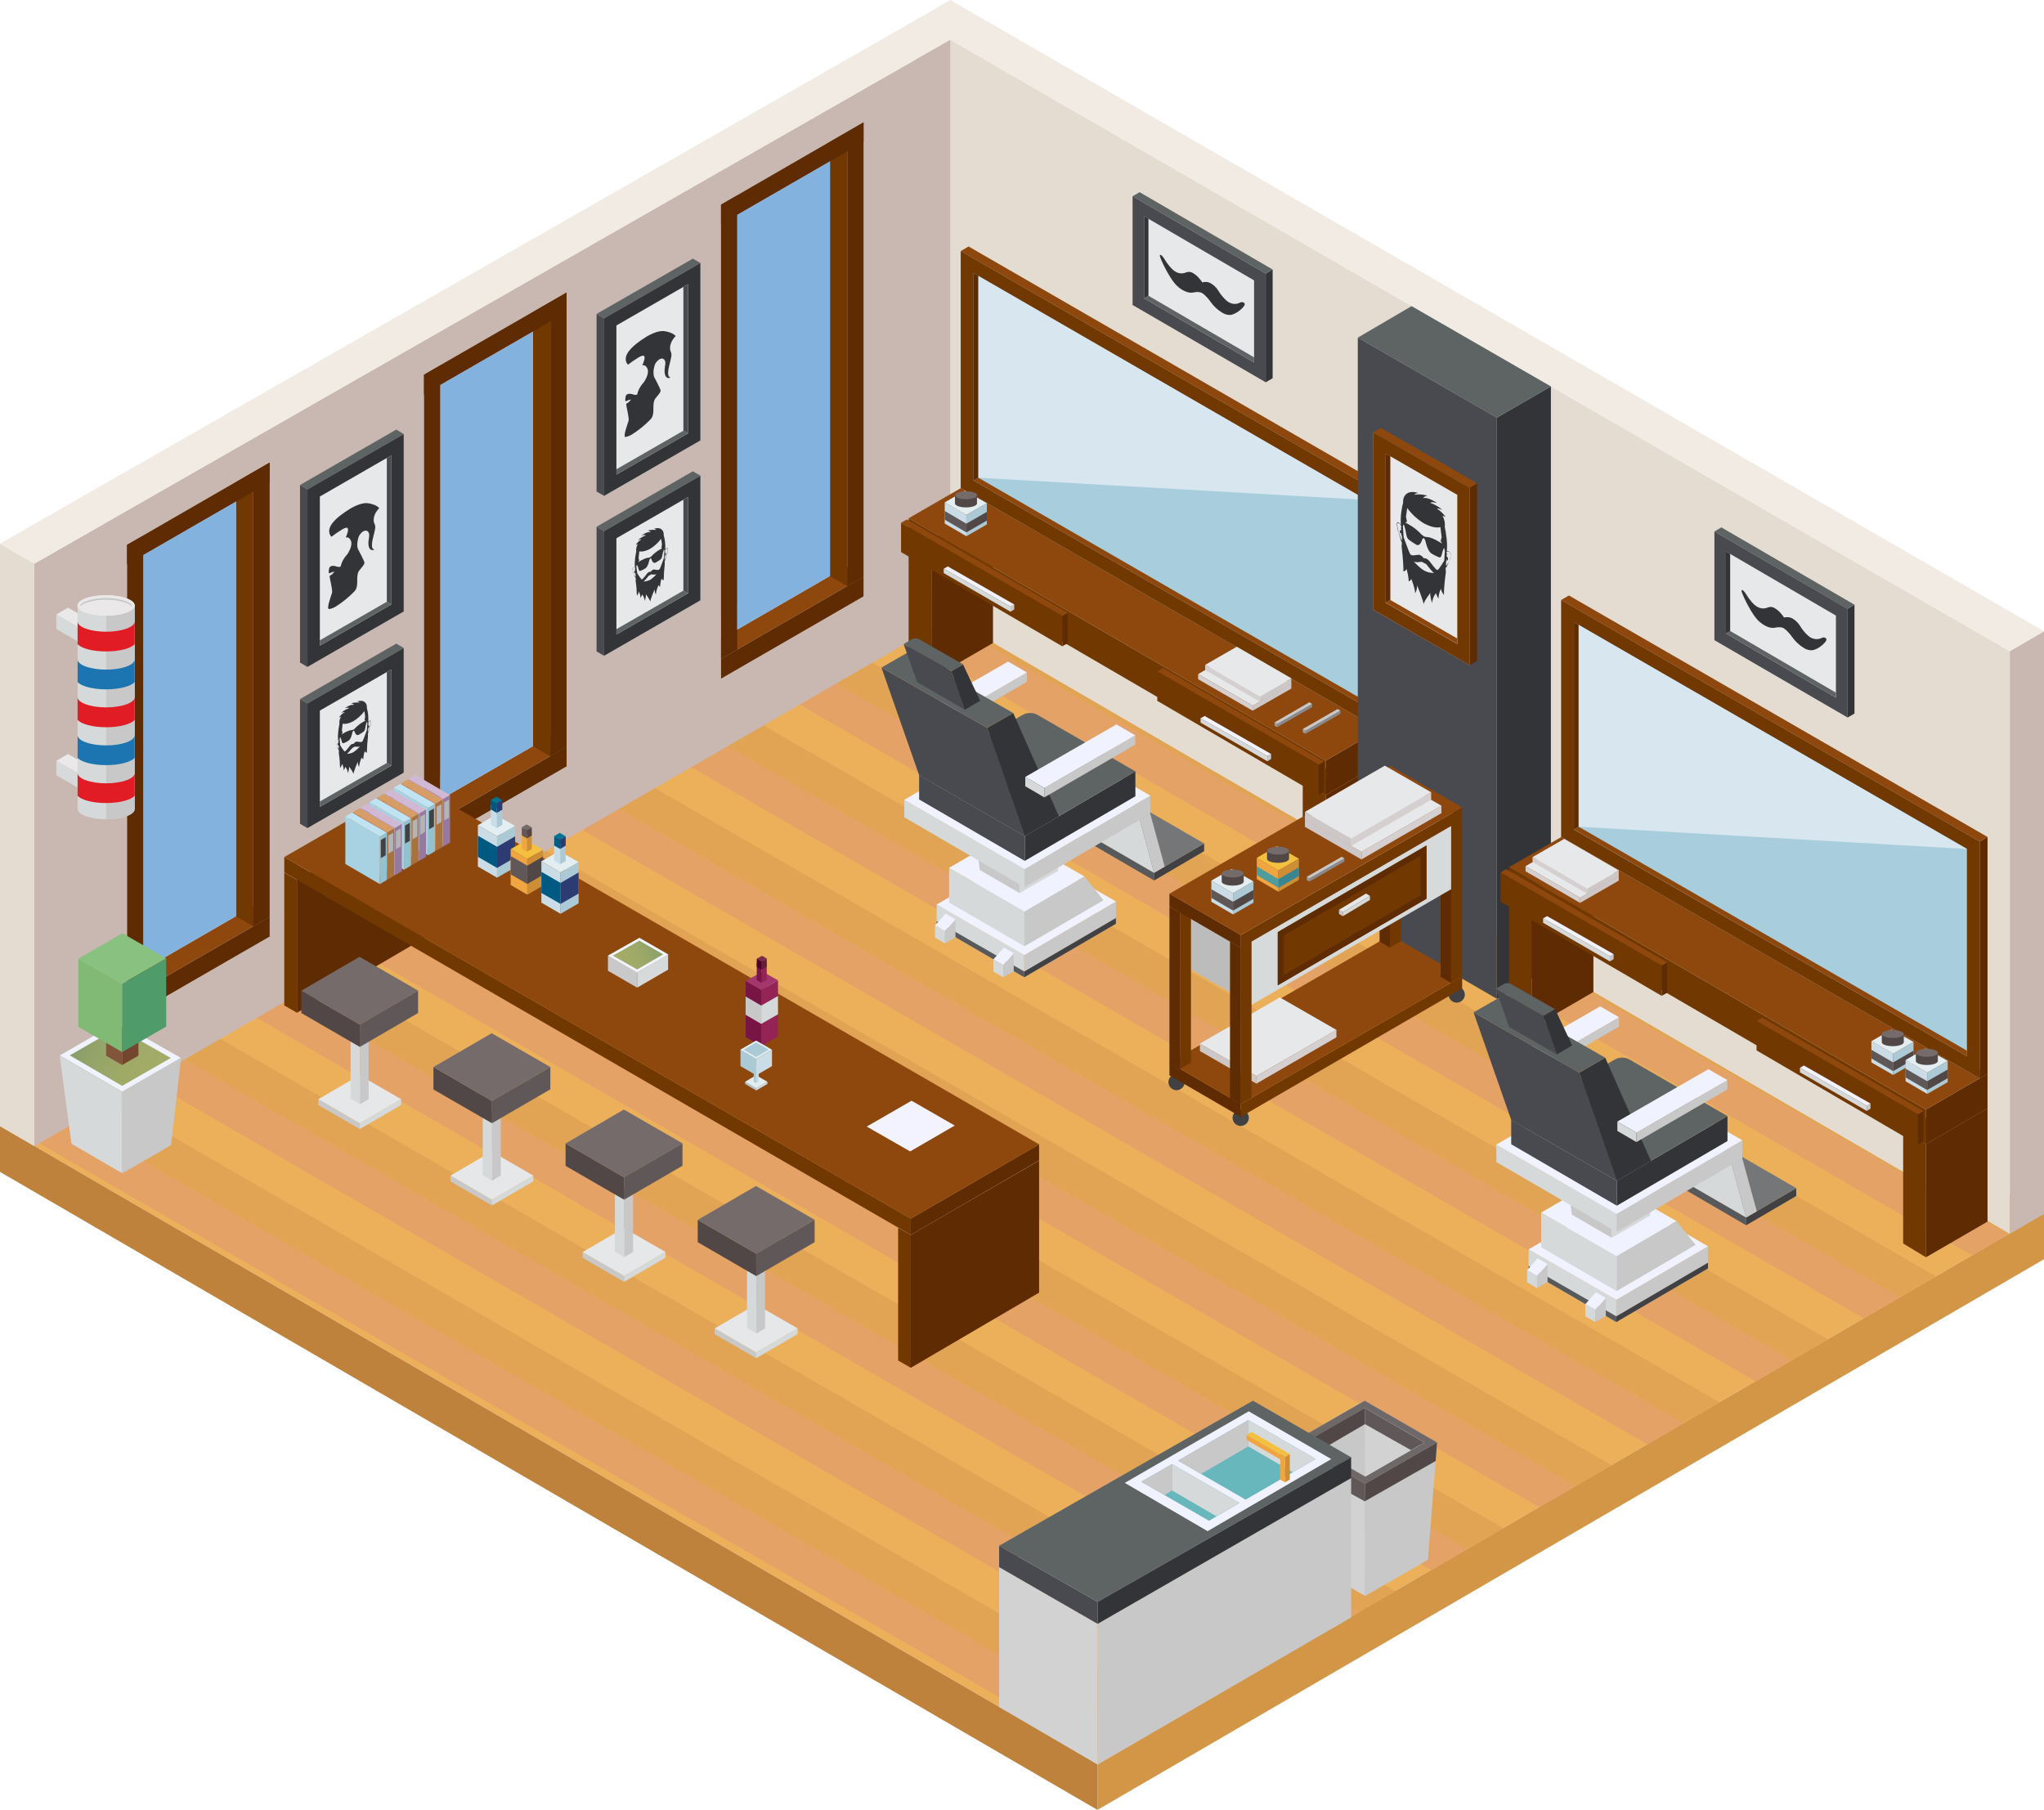 <?xml version="1.0" encoding="utf-8"?>
<!-- Generator: Adobe Illustrator 24.0.0, SVG Export Plug-In . SVG Version: 6.00 Build 0)  -->
<svg version="1.1" id="barberia1" xmlns="http://www.w3.org/2000/svg" xmlns:xlink="http://www.w3.org/1999/xlink" x="0px" y="0px"
	 viewBox="0 0 1596.3 1413.6" style="enable-background:new 0 0 1596.3 1413.6;" xml:space="preserve">
<style type="text/css">
	.st0{fill:#ECB05B;}
	.st1{fill:#D29646;}
	.st2{fill:#BE823C;}
	.st3{fill:#E1A454;}
	.st4{fill:#E4A267;}
	.st5{fill:#E4DCD1;}
	.st6{fill:#C9B8B1;}
	.st7{fill:#F1EBE4;}
	.st8{fill:#8E480E;}
	.st9{fill:#5E2B02;}
	.st10{fill:#713802;}
	.st11{fill:#84B2DE;}
	.st12{fill:#C8C8C8;}
	.st13{fill:#D2D2D2;}
	.st14{fill:#6F6868;}
	.st15{fill:#605858;}
	.st16{fill:#514747;}
	.st17{fill:#D6DADA;}
	.st18{fill:#EAE8E8;}
	.st19{fill:#C9C9C9;}
	.st20{fill:#D5D9D9;}
	.st21{fill:#E21C24;}
	.st22{fill:#1C75B1;}
	.st23{fill:none;}
	.st24{fill:#E7E8E9;}
	.st25{fill:#484A50;}
	.st26{fill:#5E6364;}
	.st27{fill:#323438;}
	.st28{fill:#F1F2FF;}
	.st29{fill:#68B7BC;}
	.st30{fill:#868787;}
	.st31{fill:#F4C040;}
	.st32{fill:#F0A540;}
	.st33{fill:#CD8E36;}
	.st34{fill:url(#SVGID_1_);}
	.st35{fill:#80553A;}
	.st36{fill:#74462E;}
	.st37{fill:#80BA75;}
	.st38{fill:#89C180;}
	.st39{fill:#4F9C6A;}
	.st40{fill:#A8CEDD;}
	.st41{fill:#D8E6EF;}
	.st42{fill:#58595B;}
	.st43{fill:#414042;}
	.st44{fill:#757677;}
	.st45{fill:#CADDE6;}
	.st46{fill:#E3EEF3;}
	.st47{fill:#ACC9D6;}
	.st48{fill:#766B6B;}
	.st49{fill:#E6E7E8;}
	.st50{fill:#96799E;}
	.st51{fill:#B89ABF;}
	.st52{fill:#D1B9D6;}
	.st53{fill:#B2B4B6;}
	.st54{fill:#A8723F;}
	.st55{fill:#BF8252;}
	.st56{fill:#D79D66;}
	.st57{fill:#92C1CF;}
	.st58{fill:#A8D1E1;}
	.st59{fill:#C0E3F4;}
	.st60{fill:#DE3C02;}
	.st61{fill:#A2366D;}
	.st62{fill:#005981;}
	.st63{fill:#007492;}
	.st64{fill:#2C3C73;}
	.st65{fill:#942356;}
	.st66{fill:#781544;}
	.st67{fill:#611F39;}
	.st68{fill:#772C48;}
	.st69{fill:#4D0026;}
	.st70{fill:#888A8D;}
	.st71{fill:#9C9EA1;}
	.st72{fill:#C6C8C9;}
	.st73{fill:#CDC7C7;}
	.st74{fill:#D5CFCF;}
	.st75{fill:#B1B1B1;}
	.st76{fill:#BCBCBC;}
	.st77{fill:#509B9B;}
	.st78{fill:#398592;}
	.st79{fill:#F2F3FF;}
	.st80{fill:url(#SVGID_2_);}
</style>
<g id="contenedorBarberia1">
	<polygon class="st0" points="857.1,1377.8 1596.3,947.7 739.1,453.2 0,879.5 	"/>
	<polygon class="st1" points="857.1,1377.8 857.1,1413.6 1596.3,983.5 1596.3,947.7 	"/>
	<polygon class="st2" points="0,879.5 0,915.3 857.1,1413.6 857.1,1377.8 	"/>
	<polygon class="st3" points="1568.1,964.1 1596.3,947.7 739.1,453.2 710.8,469.5 	"/>
	<polygon class="st4" points="1540,980.5 1568.2,964.1 711,469.5 682.6,485.9 	"/>
	<polygon class="st3" points="1483.7,1013.3 1511.9,996.9 654.7,502.3 626.3,518.7 	"/>
	<polygon class="st4" points="1455.6,1029.7 1483.8,1013.3 626.5,518.7 598.2,535.1 	"/>
	<polygon class="st3" points="1399.3,1062.5 1427.5,1046.1 570.2,551.5 541.9,567.9 	"/>
	<polygon class="st4" points="1371.1,1078.9 1399.3,1062.5 542.1,567.9 513.8,584.3 	"/>
	<polygon class="st3" points="1314.8,1111.7 1343,1095.3 485.8,600.7 457.5,617 	"/>
	<polygon class="st4" points="1286.7,1128.1 1314.9,1111.7 457.6,617.1 429.3,633.5 	"/>
	<polygon class="st3" points="1230.4,1160.8 1258.6,1144.4 401.4,649.9 373,666.2 	"/>
	<polygon class="st4" points="1202.2,1177.2 1230.4,1160.8 373.2,666.3 344.9,682.6 	"/>
	<polygon class="st3" points="1145.9,1210 1174.2,1193.6 316.9,699.1 288.6,715.4 	"/>
	<polygon class="st4" points="1117.8,1226.4 1146,1210 288.8,715.5 260.4,731.8 	"/>
	<polygon class="st3" points="1061.5,1259.2 1089.7,1242.8 232.5,748.3 204.1,764.6 	"/>
	<polygon class="st4" points="1033.4,1275.6 1061.6,1259.2 204.3,764.7 176,781 	"/>
	<polygon class="st3" points="977.1,1308.4 1005.3,1292 148,797.5 119.7,813.8 	"/>
	<polygon class="st4" points="948.9,1324.8 977.1,1308.4 119.9,813.8 91.6,830.2 	"/>
	<polygon class="st3" points="892.6,1357.6 920.8,1341.2 63.6,846.6 35.3,863 	"/>
	<polygon class="st4" points="864.5,1374 892.7,1357.6 35.5,863 7.1,879.4 	"/>
	<polygon class="st5" points="715.3,15.5 1569.6,508.6 1569.6,963.7 715.3,467 	"/>
	<polygon class="st6" points="1569.6,508.6 1596.3,493 1596.3,948.1 1569.6,963.7 	"/>
	<polygon class="st7" points="715.3,15.5 742.1,0 1596.3,493 1569.6,508.6 	"/>
	<polygon class="st6" points="742.1,31 26.8,440.2 26.8,895.2 742.1,482.5 	"/>
	<polygon class="st5" points="26.8,440.2 0,424.6 0,879.6 26.8,895.2 	"/>
	<polygon class="st7" points="742.1,31 715.3,15.5 0,424.6 26.8,440.2 	"/>
	<polygon class="st7" points="563.1,480.3 631.5,440.9 674.4,465.8 563.1,530.1 	"/>
	<polygon class="st6" points="674.4,95.7 674.4,465.8 631.5,440.9 631.5,120.5 	"/>
	<polygon class="st8" points="563.1,499 563.1,514.6 674.4,450.4 660.9,442.5 	"/>
	<polygon class="st9" points="563.1,514.6 563.1,530.1 674.4,465.8 674.4,450.4 	"/>
	<polygon class="st10" points="661.7,103.1 661.7,457.8 648.2,450 648.2,110.8 	"/>
	<polygon class="st9" points="661.7,103.1 661.7,457.8 674.4,450.4 674.4,95.7 	"/>
	<polygon class="st9" points="563.1,159.8 563.1,175.2 674.4,110.9 674.4,95.5 	"/>
	<polygon class="st9" points="563.1,159.9 563.1,514.6 575.8,507.2 575.8,152.6 	"/>
	<polygon class="st11" points="575.8,491.7 648.2,449.8 648.2,126.1 575.8,167.8 	"/>
	<polygon class="st7" points="331.1,613.2 399.6,573.8 442.5,598.7 331.1,662.9 	"/>
	<polygon class="st6" points="442.5,228.6 442.5,598.7 399.6,573.8 399.6,253.3 	"/>
	<polygon class="st8" points="331.2,631.8 331.1,647.5 442.5,583.2 429,575.4 	"/>
	<polygon class="st9" points="331.1,647.5 331.1,662.9 442.5,598.6 442.5,583.2 	"/>
	<polygon class="st10" points="429.8,235.9 429.8,590.7 416.3,582.8 416.3,243.7 	"/>
	<polygon class="st9" points="429.8,235.9 429.8,590.7 442.5,583.3 442.5,228.6 	"/>
	<polygon class="st9" points="331.1,292.6 331.1,308.1 442.5,243.8 442.5,228.4 	"/>
	<polygon class="st9" points="331.2,292.8 331.2,647.5 343.9,640.1 343.9,285.4 	"/>
	<polygon class="st11" points="343.9,624.5 416.3,582.7 416.3,259 343.9,300.7 	"/>
	<polygon class="st7" points="99.2,746 167.6,706.6 210.6,731.5 99.2,795.8 	"/>
	<polygon class="st6" points="210.6,361.4 210.6,731.5 167.6,706.6 167.6,386.2 	"/>
	<polygon class="st8" points="99.3,764.7 99.2,780.3 210.6,716.1 197,708.2 	"/>
	<polygon class="st9" points="99.2,780.3 99.2,795.8 210.6,731.5 210.6,716.1 	"/>
	<polygon class="st10" points="197.8,368.8 197.8,723.5 184.4,715.7 184.4,376.5 	"/>
	<polygon class="st9" points="197.8,368.8 197.8,723.5 210.6,716.1 210.6,361.4 	"/>
	<polygon class="st9" points="99.2,425.5 99.2,440.9 210.6,376.6 210.6,361.2 	"/>
	<polygon class="st9" points="99.3,425.6 99.3,780.3 112,772.9 112,418.3 	"/>
	<polygon class="st11" points="112,757.4 184.3,715.5 184.3,391.8 112,433.5 	"/>
	<polygon class="st12" points="1066.1,1158.9 1066.1,1246.5 1115.2,1218.3 1122.3,1126.6 	"/>
	<polygon class="st12" points="1122.3,1126.6 1066.1,1158.9 1009.6,1126.3 1065.8,1094 	"/>
	<polygon class="st13" points="1066.1,1158.9 1066.1,1246.5 1019.2,1219.4 1009.6,1126.3 	"/>
	<path class="st14" d="M1065.8,1094l-56.2,32.3l56.5,32.6l56.2-32.3L1065.8,1094z M1019.5,1126.4l46.3-26.7l46.7,26.9l-46.3,26.7
		L1019.5,1126.4z"/>
	<polygon class="st13" points="1065.8,1099.7 1066.1,1153.3 1112.4,1126.6 	"/>
	<polygon class="st15" points="1009.6,1126.3 1066.1,1158.9 1065.8,1172.6 1011.3,1142.5 	"/>
	<polygon class="st16" points="1065.8,1172.6 1121.2,1141.1 1122.3,1126.6 1066.1,1158.9 	"/>
	<polygon class="st16" points="1019.5,1126.3 1030.8,1132.9 1066,1112.3 1065.8,1099.7 	"/>
	<polygon class="st15" points="1066,1112.3 1101.9,1132.6 1112.4,1126.6 1065.8,1099.7 	"/>
	<polygon class="st17" points="86.7,504.6 86.7,516 44,491.3 44,479.9 	"/>
	<polygon class="st18" points="44,479.9 86.7,504.6 95.9,499.3 53.1,474.6 	"/>
	<polygon class="st19" points="86.7,504.6 86.7,516 95.9,510.7 95.9,499.3 	"/>
	<polygon class="st17" points="86.7,618.9 86.7,630.3 44,605.5 44,594.2 	"/>
	<polygon class="st18" points="44,594.2 86.7,618.9 95.9,613.5 53.1,588.9 	"/>
	<polygon class="st19" points="86.7,618.9 86.7,630.3 95.9,624.9 95.9,613.5 	"/>
	<path class="st20" d="M60.6,472.9v159c0,4.4,10,8,22.3,8s22.3-3.6,22.3-8v-159H60.6z"/>
	<path class="st12" d="M82.9,639.9c12.3,0,22.3-3.6,22.3-8v-159H82.9V639.9z"/>
	<path class="st18" d="M105.1,472.9c0,4.4-10,8-22.3,8s-22.3-3.6-22.3-8s10-8,22.3-8S105.1,468.5,105.1,472.9z"/>
	<path class="st21" d="M82.9,508.8c10.5,0,19.4-2.4,22.3-5.7v-17.7c0,4.4-10,8-22.3,8s-22.3-3.6-22.3-8v17.7
		C63.5,506.4,72.3,508.8,82.9,508.8z"/>
	<path class="st22" d="M82.9,538.4c10.5,0,19.4-2.4,22.3-5.7V515c0,4.4-10,8-22.3,8s-22.3-3.6-22.3-8v17.7
		C63.5,536,72.3,538.4,82.9,538.4z"/>
	<path class="st21" d="M82.9,568c10.5,0,19.4-2.4,22.3-5.7v-17.8c0,4.4-10,8-22.3,8s-22.3-3.6-22.3-8v17.7
		C63.5,565.6,72.3,568,82.9,568z"/>
	<path class="st22" d="M82.9,597.6c10.5,0,19.4-2.4,22.3-5.7v-17.7c0,4.4-10,8-22.3,8s-22.3-3.6-22.3-8v17.7
		C63.5,595.2,72.3,597.6,82.9,597.6z"/>
	<path class="st21" d="M82.9,627.2c10.5,0,19.4-2.4,22.3-5.7v-17.7c0,4.4-10,8-22.3,8s-22.3-3.6-22.3-8v17.7
		C63.5,624.8,72.3,627.2,82.9,627.2z"/>
	<path class="st18" d="M82.9,464.9c-12.3,0-22.3,3.6-22.3,8s10,8,22.3,8s22.3-3.6,22.3-8S95.2,464.9,82.9,464.9z M97.9,476.6
		c-4.8,1.6-9.9,2.3-15,2.2c-5.1,0.1-10.2-0.7-15-2.2c-3.5-1.3-5.1-2.8-5.1-3.7s1.6-2.4,5.1-3.7c4.8-1.6,9.9-2.3,15-2.2
		c5.1-0.1,10.2,0.7,15,2.2c3.5,1.3,5.1,2.8,5.1,3.7S101.4,475.3,97.9,476.6L97.9,476.6z"/>
	<path class="st23" d="M67.8,476.6c4.8,1.6,9.9,2.3,15,2.2c5.1,0.1,10.2-0.7,15-2.2c2.8-1,4.3-2.1,4.9-3c-0.6-0.9-2.1-2-4.9-3
		c-4.8-1.6-9.9-2.3-15-2.2c-5.1-0.1-10.2,0.7-15,2.2c-2.8,1-4.3,2.1-4.9,3C63.5,474.5,65.1,475.6,67.8,476.6z"/>
	<path class="st12" d="M67.8,470.6c4.8-1.6,9.9-2.3,15-2.2c5.1-0.1,10.2,0.7,15,2.2c2.8,1,4.3,2.1,4.9,3c0.1-0.2,0.2-0.4,0.2-0.6
		c0-0.9-1.6-2.4-5.1-3.7c-4.8-1.6-9.9-2.3-15-2.2c-5.1-0.1-10.2,0.7-15,2.2c-3.5,1.3-5.1,2.8-5.1,3.7c0,0.2,0.1,0.5,0.2,0.6
		C63.5,472.7,65.1,471.6,67.8,470.6z"/>
	<polygon class="st24" points="547,205.4 471.8,248.6 471.8,387.3 547,344 	"/>
	<polygon class="st25" points="465.9,245.2 471.8,248.6 471.8,387.3 465.9,383.9 	"/>
	<polygon class="st26" points="465.9,245.2 471.8,248.6 547,205.4 541.1,202 	"/>
	<path class="st27" d="M471.8,248.6v138.7L547,344V205.4L471.8,248.6z M537.3,338.5l-55.9,32.2V254.2l55.9-32.2V338.5z"/>
	<polygon class="st26" points="481.4,366.5 481.4,370.7 537.3,338.5 533.7,336.4 	"/>
	<polygon class="st25" points="533.7,224.1 537.3,222 537.3,338.5 533.7,336.4 	"/>
	<path class="st27" d="M487.8,340.2c0.1-2.5,1.2-5.7,2.1-8.5c0.5-1.5,0.9-2.7,1-3c0.6-2.2-1.8-11.2-1.9-13c0-0.2,0.1-0.3,0.2-0.4
		c0.3-0.2,0.6-0.4,0.9-0.6l0.4-0.2c0.7-0.4,1.5-1.6,2.2-2.2l0.2-0.2h-0.4c-1.2,0.2-2.4,0.6-3.5,1.2c-0.4,0.2-0.5,0.1-0.6-0.2
		c-0.2-1.3,0-2.7,0.4-4c0.2-0.5,0.5-0.9,1-1.1c2.5-1.2,4.2,0.3,6.4,0.4c0.5,0,0.9-0.1,1.4-0.2c0.5-2.3,1.4-4.5,2.7-6.4
		c0.5-0.8,1-1.5,1.6-2.2c0.2-0.3,0.5-0.6,0.8-0.9s4.4-6.4,3.1-10.3s-4.1-3.1-4.2-3c0.2-0.4,3.3-7.1,0.9-7.6c-0.8-0.2-2.3,0.5-4,1.5
		c-2.8,1.7-5.4,3.5-8,5.5c-0.1,0.1-0.7-0.9-0.8-0.9c-0.6-0.8-0.9-1.8-1-2.8c-0.6-6.2,7.7-12.3,11.7-15.2c1.5-1,3-2,4.6-3
		c5-2.9,10.3-4.9,14.3-4.2c2.9,0.5,6.6,1.6,8.4,3.8c-0.6,0.5-1.1,1.1-1.5,1.7c-2.5,3-3.5,7.3-2.6,9.8c0.4,0.9,0.7,1.8,0.8,2.8
		c0,0.9-0.1,1.7-0.3,2.6c-0.7,3.8-2.2,7.9-2.3,11.5c-0.1,1.6,0.1,2.9,1,3.6c0.3,0.2,0.6,0.3,0.9,0.4c-0.3,0.1-0.6,0.2-0.9,0.3
		c-1.6,0.3-2.6-0.5-3.2-1.9c-0.6-1.6-0.7-3.4-0.5-5.1c0.1-1.3,0.3-2.5,0.5-3.8c0.3-2.8-1.1-4.7-3.3-4.3c-0.5,0.1-0.9,0.3-1.3,0.5
		c-1,0.7-1.9,1.5-2.6,2.5c-1.3,1.7-1.3,3-1.8,5c-0.4,2-0.3,4,0.1,6c0.3,0.5,5,9.5,5.2,10.8c0.3,2.2-4.3,5.6-5,8.1
		c-1.6,5.3,0.9,10.7-3,14.7c-4.3,4.4-9.1,8.3-14.3,11.6c-1.6,1-3.4,1.7-5.2,2c-0.1,0-0.3,0-0.4-0.1
		C487.9,340.5,487.8,340.3,487.8,340.2z"/>
	<polygon class="st24" points="315.3,339 240.1,382.2 240.1,520.9 315.3,477.6 	"/>
	<polygon class="st25" points="234.3,378.8 240.1,382.2 240.1,520.9 234.3,517.5 	"/>
	<polygon class="st26" points="234.3,378.8 240.1,382.2 315.3,339 309.5,335.5 	"/>
	<path class="st27" d="M240.1,382.2v138.7l75.2-43.3V339L240.1,382.2z M305.7,472.1l-55.9,32.2V387.8l55.9-32.2V472.1z"/>
	<polygon class="st26" points="249.8,500.1 249.8,504.3 305.7,472.1 302.1,470 	"/>
	<polygon class="st25" points="302.1,357.7 305.7,355.6 305.7,472.1 302.1,470 	"/>
	<path class="st27" d="M256.2,474.6c0.1-2.5,1.2-5.7,2.1-8.5c0.5-1.5,0.9-2.7,1-3c0.6-2.2-1.8-11.2-1.9-13c0-0.2,0.1-0.3,0.2-0.4
		c0.3-0.2,0.6-0.4,0.9-0.6l0.4-0.2c0.7-0.4,1.4-1.6,2.2-2.2l0.2-0.2h-0.4c-1.2,0.2-2.4,0.6-3.5,1.2c-0.4,0.2-0.5,0.1-0.6-0.2
		c-0.2-1.3,0-2.7,0.4-4c0.2-0.5,0.5-0.9,1-1.1c2.5-1.2,4.2,0.3,6.4,0.4c0.5,0,0.9-0.1,1.4-0.2c0.5-2.3,1.4-4.5,2.7-6.4
		c0.5-0.8,1-1.5,1.6-2.2c0.3-0.3,0.5-0.6,0.8-0.9s4.4-6.4,3.1-10.3s-4.1-3.1-4.2-3c0.2-0.4,3.3-7.1,0.9-7.6c-0.8-0.2-2.3,0.5-4,1.5
		c-2.8,1.7-5.4,3.5-8,5.5c-0.2,0.1-0.7-0.9-0.8-0.9c-0.6-0.8-0.9-1.8-1-2.8c-0.6-6.2,7.7-12.3,11.8-15.2c1.5-1,3-2,4.6-3
		c5-2.9,10.3-4.9,14.3-4.2c2.9,0.5,6.6,1.6,8.4,3.8c-0.6,0.5-1.1,1.1-1.5,1.7c-2.5,3-3.5,7.3-2.5,9.8c0.4,0.9,0.7,1.8,0.9,2.8
		c0,0.9-0.1,1.7-0.3,2.6c-0.7,3.8-2.2,7.9-2.3,11.5c-0.1,1.6,0.1,2.9,1,3.6c0.3,0.2,0.6,0.3,0.9,0.4c-0.3,0.1-0.6,0.2-0.9,0.3
		c-1.4,0.3-2.8-0.5-3.2-1.9c-0.6-1.6-0.7-3.4-0.5-5.1c0.1-1.3,0.4-2.5,0.5-3.8c0.3-2.8-1.1-4.7-3.3-4.3c-0.5,0.1-0.9,0.3-1.3,0.5
		c-1,0.6-1.9,1.5-2.6,2.5c-1.3,1.7-1.3,3-1.8,5c-0.4,2-0.4,4,0.1,6c0.3,0.5,5,9.5,5.2,10.8c0.3,2.2-4.3,5.6-5,8.1
		c-1.6,5.3,0.9,10.7-3,14.7c-4.3,4.4-9.1,8.3-14.3,11.6c-1.6,1-3.4,1.7-5.2,2c-0.1,0-0.3,0-0.4-0.1
		C256.2,474.9,256.2,474.8,256.2,474.6z"/>
	<polygon class="st13" points="857.2,1268.3 857.2,1378.2 780.3,1333.2 780.3,1224 	"/>
	<polygon class="st18" points="780.3,1224 857.2,1268.3 1055.2,1154.4 978.5,1109.6 	"/>
	<polygon class="st12" points="857.2,1268.3 857.2,1378.2 1055.2,1263.3 1055.2,1154.4 	"/>
	<polygon class="st25" points="857.2,1251.1 857.2,1268.3 780.3,1224 780.3,1207.3 	"/>
	<polygon class="st26" points="780.3,1207.3 857.2,1251.1 1055.2,1138.2 978.5,1094 	"/>
	<polygon class="st27" points="857.2,1251.1 857.2,1268.3 1055.2,1154.4 1055.2,1138.2 	"/>
	<polygon class="st28" points="878.4,1158.2 943.1,1195.9 1039.7,1139.6 975.2,1102.3 	"/>
	<polygon class="st29" points="920,1140.8 974.9,1109.1 1027.6,1139.5 972.8,1171.3 	"/>
	<polygon class="st12" points="974.9,1109.1 974.9,1129.7 938,1151.2 920,1140.8 	"/>
	<polygon class="st20" points="974.9,1109.1 974.9,1129.7 1009.7,1149.9 1027.6,1139.5 	"/>
	<polygon class="st29" points="891.3,1157.3 915.3,1143.5 968,1173.9 944.2,1187.8 	"/>
	<polygon class="st12" points="915.3,1143.5 915.3,1164.1 909.4,1167.7 891.3,1157.3 	"/>
	<polygon class="st20" points="915.3,1143.5 915.3,1164.1 950,1184.3 968,1173.9 	"/>
	<polygon class="st30" points="999.9,1135.9 999.9,1139.9 1003.8,1137.6 1003.8,1133.6 	"/>
	<polygon class="st31" points="1003.8,1133.6 999.9,1135.9 973.5,1120.7 977.4,1118.4 	"/>
	<polygon class="st32" points="999.9,1135.9 999.9,1139.9 973.5,1124.6 973.5,1120.7 	"/>
	<polygon class="st33" points="1003.5,1137.9 1003.5,1157.8 1007.3,1155.6 1007.3,1135.7 	"/>
	<polygon class="st31" points="1007.3,1135.7 1003.5,1137.9 999.8,1135.8 1003.7,1133.6 	"/>
	<polygon class="st32" points="1003.5,1137.9 1003.5,1157.8 999.8,1155.7 999.8,1135.8 	"/>
	<polygon class="st20" points="95.5,852.8 95.5,916.4 55.8,893.3 46.6,824.3 	"/>
	
		<linearGradient id="SVGID_1_" gradientUnits="userSpaceOnUse" x1="-2458.389" y1="572.321" x2="-2544.459" y2="614.271" gradientTransform="matrix(1 0 0 -1 2585.29 1414)">
		<stop  offset="0" style="stop-color:#A4AC66"/>
		<stop  offset="0.29" style="stop-color:#A0AA67"/>
		<stop  offset="0.6" style="stop-color:#93A369"/>
		<stop  offset="0.92" style="stop-color:#7E986C"/>
		<stop  offset="1" style="stop-color:#77956D"/>
	</linearGradient>
	<polygon class="st34" points="46.6,824.3 95.5,852.8 141.4,826.2 91.9,798.2 	"/>
	<polygon class="st12" points="95.5,852.8 95.5,916.4 133.6,894.4 141.4,826.2 	"/>
	<path class="st28" d="M91.9,798.2l-45.3,26.1l48.8,28.4l45.9-26.5L91.9,798.2z M95.4,848.1l-40.9-23.8l37.3-21.5l41.6,23.5
		L95.4,848.1z"/>
	<polygon class="st35" points="95.4,801.3 95.4,831.8 82.9,824.6 82.9,794.1 	"/>
	<polygon class="st36" points="95.4,801.3 95.4,831.8 108.1,824.5 108.1,794 	"/>
	<polygon class="st37" points="95.4,768.4 95.4,821.7 61.2,802 61.2,748.7 	"/>
	<polygon class="st38" points="61.2,748.7 95.4,768.4 129.8,748.6 95.6,728.9 	"/>
	<polygon class="st39" points="95.4,768.4 95.4,821.7 129.8,801.8 129.8,748.6 	"/>
	<polygon class="st10" points="1017.4,610.5 1035.3,620.9 1035.2,709.5 1017.4,698.7 	"/>
	<polygon class="st9" points="1035.3,620.9 1083.3,593 1083.3,681.6 1035.2,709.5 	"/>
	<polygon class="st8" points="1017.4,610.5 1065.7,582.7 1083.3,593 1035.3,620.9 	"/>
	<polygon class="st10" points="709.6,431.2 727.5,441.6 727.4,530.1 709.6,519.3 	"/>
	<polygon class="st9" points="727.5,441.6 775.5,413.7 775.5,502.2 727.4,530.1 	"/>
	<polygon class="st8" points="709.6,431.2 757.9,403.3 775.5,413.7 727.5,441.6 	"/>
	<polygon class="st10" points="709.6,404.8 1035.3,594.1 1035.2,620.9 709.6,431.2 	"/>
	<polygon class="st9" points="1035.3,594.1 1083.3,566.2 1083.3,593 1035.2,620.9 	"/>
	<polygon class="st8" points="709.6,404.8 757.9,376.9 1083.3,566.2 1035.3,594.1 	"/>
	<polygon class="st40" points="750.3,196.1 1077.2,384.7 1077.2,569.7 750.3,381.1 	"/>
	<polygon class="st9" points="1083.3,381.2 1077.2,384.7 1077.2,569.7 1083.3,566.2 	"/>
	<polygon class="st8" points="1083.3,381.2 1077.2,384.7 750.3,196.1 756.4,192.5 	"/>
	<path class="st10" d="M750.3,196.1v185l326.9,188.6v-185L750.3,196.1z M760.3,213.4l306.9,177.1v161.9L760.3,375.3L760.3,213.4z"/>
	<polygon class="st8" points="1067.2,548.1 1067.2,552.4 760.3,375.3 764,373.1 	"/>
	<polygon class="st9" points="764.1,215.5 760.3,213.4 760.3,375.3 764.1,373.1 	"/>
	<polygon class="st41" points="764.1,215.5 1067.2,390.5 764.1,373.1 	"/>
	<polygon class="st27" points="1169,326.2 1169,780.1 1211.2,755.4 1211.2,301.8 	"/>
	<polygon class="st26" points="1211.2,301.8 1169,326.2 1060.4,263.7 1102.4,239.1 	"/>
	<polygon class="st25" points="1169,326.2 1169,780.1 1060.4,717.1 1060.4,263.7 	"/>
	<polygon class="st24" points="1072.6,337.6 1147.8,380.9 1147.8,519.5 1072.6,476.3 	"/>
	<polygon class="st9" points="1153.6,377.5 1147.8,380.9 1147.8,519.5 1153.6,516.1 	"/>
	<polygon class="st8" points="1153.6,377.5 1147.8,380.9 1072.6,337.6 1078.4,334.2 	"/>
	<path class="st10" d="M1072.6,337.6v138.7l75.2,43.3V380.9L1072.6,337.6z M1082.2,354.3l55.9,32.2v116.5l-55.9-32.2V354.3z"/>
	<polygon class="st8" points="1138.1,498.7 1138.1,502.9 1082.2,470.7 1085.8,468.6 	"/>
	<polygon class="st9" points="1085.8,356.3 1082.2,354.3 1082.2,470.7 1085.8,468.6 	"/>
	<path class="st27" d="M1133,432.8c-0.2-0.9-0.8-1.8-1.6-2.2c-0.5-0.2-1-0.3-1.5-0.1c0.8-6.1-0.8-15.4-1.6-19c0.4-3-0.3-6.1-1.8-8.7
		c0.9,0.2,1.7,0.6,2.5,1c-1.8-2.6-4.1-4.8-6.8-6.5c0.8-0.6,4,0.9,4.2,1c-1.4-1.3-2.8-2.4-4.5-3.3c-1.6-0.9-3.2-1.7-4.9-2.2
		c1.1-1.3,5,0.1,5.3,0.2c-0.9-0.7-1.8-1.2-2.6-1.7c-5.6-3.2-8.2-2.3-8.3-2.2c0.4-1.4,3.2-1.9,3.3-2c-6.4-1.7-10-0.7-10.2-0.6
		c0.8-1.3,2.9-1.4,3-1.5c-10.1-3.1-11.5,4.6-11.5,4.7c-0.2,1-0.3,1.9-0.2,2.9c-0.8,3-2.4,10.5-1.7,17.3c-0.5-0.7-1.1-1.3-1.7-1.8
		c-0.7-0.4-1.2-0.2-1.4,0.5c-0.1,0.2-0.1,0.5-0.1,0.7c0,0.4,0,0.9,0.1,1.3c0.1,0.7,0.2,1.3,0.3,2s0.3,1.4,0.5,2.1s0.5,1.6,0.8,2.5
		c0.3,0.9,0.6,1.7,0.8,2.6c0.3,1.4,0.8,2.7,1.4,4c0,1-0.1,1.9-0.2,2.7c0.1,0.7,1.6,13.5,1.4,19.7c1.2,0,2.2-0.8,2.4-2
		c1,3.2,1.6,6.5,1.8,9.9c0.9-0.4,1.6-1.1,2-1.9c0.1,0.3,2.8,6.7,3,11.2c1-1.9,1.6-4,1.5-6.2c0.3,0.6,5,12.2,5.1,14.8
		c0.2-2.4,5-8.5,5.2-8.9c-0.3,2.5,1.3,7.6,1.4,7.9c0.2-2.8,1.3-5.5,3-7.7c0.5,1.5,1.2,2.9,2,4.3c0.1-2.7,0.7-5.3,1.9-7.7
		c0.4,1.8,1.2,3.4,2.4,4.8c-0.2-6.5,1.4-17.2,1.5-17.7c-0.1-1-0.2-2.1-0.2-3.3c0.6-0.7,1.1-1.4,1.4-2.3c0.2-0.6,0.5-1.1,0.8-1.7
		c0.3-0.5,0.5-1,0.8-1.6c0.2-0.5,0.4-1,0.5-1.5c0.2-0.5,0.3-1.1,0.3-1.6c0.1-0.4,0.1-0.8,0.1-1.2C1133.1,433.3,1133,433,1133,432.8z
		 M1098.8,407.4l-0.8-3.8l1-6.8c3.5,4.8,7.9,8.8,12.9,11.9c8.3,4.5,12.7,3.1,13,3l1,7.9l-0.8,2.9l1.2,2.1c-0.7-0.5-1.6-1-2.7-1.6
		c-3-1.8-7-3.7-9.9-3.6c-0.6-0.1-1.2-0.3-1.8-0.6c-0.6-0.4-1.2-0.9-1.8-1.4c-2.9-3.1-6.2-5.8-9.9-7.8c-1-0.6-1.9-1.1-2.7-1.4
		L1098.8,407.4z M1094,420.4c-0.4-1.2-0.8-2.4-1.3-3.5c-0.2-0.4-0.4-0.9-0.5-1.3s-0.2-1-0.3-1.4c-0.3-1.4-0.6-2.7-0.7-4.1
		c-0.1-0.9,0-2,0.9-1.7l0.2,0.1c0.2,0.2,0.5,0.3,0.7,0.5c0.5,0.5,0.9,1,1.2,1.6c0,0.4,0.1,0.7,0.2,1c0,0,0,0.4,0.1,1
		c-0.2-0.4-0.5-0.8-0.8-1.2c0.2,0.9,0.5,1.7,0.9,2.5l-0.3,0.1l0,0c-0.3,0-1,0-1,0.5c-0.1,0.7,0,1.3,0.1,2c0,0,0,0.1,0.1,0.1
		c0.1,0,0.1-0.1,0.2-0.1s0.3-0.4,0.4-0.3s0.1,0.1,0.1,0.2c0.1,0.7,0.2,1.3,0.4,1.9c0.1,0.3,0.2,0.6,0.3,0.9v0.1c0,1,0,1.9,0,2.9
		C1094.5,421.6,1094.2,421,1094,420.4z M1112,445.5c-3.6-2.1-7.5-6.6-7.8-6.8c1.8,0.5,3.7,0.5,5.5,0.1c0.4-0.1,0.8,0,1.1,0.2
		c0.3,0.1,0.5,0.3,0.8,0.5l0.2,0.1c0.2,0.1,0.4,0.2,0.7,0.3c0.2,0.1,0.5,0.2,0.7,0.3c0.5,0.3,0.9,0.6,1.2,1.1
		c1.6,2.2,3.4,4.3,5.4,6.2C1117,447.6,1114.3,446.8,1112,445.5L1112,445.5z M1127.9,437.9c-0.2,0.3-3.7,6.1-4.9,7.1
		c-0.2,0.2-0.6,0.2-0.9,0c-1.6-0.9-4.1-4.8-5.9-6.9c-0.5-0.6-1.1-1.1-1.8-1.5c-0.7-0.5-1.6-0.7-2.4-0.5c-0.6-0.9-1.4-1.7-2.4-2.3
		c-0.5-0.3-1.1-0.5-1.7-0.5c-1.8,0-4.4,1-5.9,0.1c-0.4-0.2-0.7-0.6-0.9-1c-1.2-2.5-4.7-12.2-4.9-12.8l-0.6-8.5l0.6-1.6l0.2,0.3
		c0.9,2.5,1.5,5.1,1.9,7.8c0.5,2.9,1.8,3.7,1.8,3.8c1.7,1.3,3.4,2.5,5.3,3.6l0.8,0.5c3,1.4,4.4-3.8,4.5-4.1c0.3-0.8,0.7-1,1-1.1
		c0.1,0,0.2,0,0.3,0.1c0.1,0.1,0.3,0.2,0.3,0.3c0.5,0.7,0.8,1.4,1,2.2c0.1,0.4,1.5,7.2,4.5,9.3l0.8,0.5c1.7,1,3.5,1.9,5.3,2.6
		c0.1,0,1.3,0.6,1.9-1.6s1.2-4.8,1.9-5.6h0.2l0.5,2.3L1127.9,437.9z M1132.9,434c-0.1,1.1-0.4,2.2-0.7,3.3c-0.1,0.3-0.2,0.7-0.3,1
		c-0.1,0.3-0.3,0.5-0.5,0.8c-0.5,0.6-0.9,1.3-1.3,2c-0.2,0.3-0.4,0.6-0.8,0.8c0-1,0-2,0-2.9c0.1-0.2,0.2-0.3,0.2-0.5
		c0.2-0.5,0.3-1,0.4-1.5c0-0.1,0.1-0.1,0.1-0.1c0.2,0.2,0.3,0.5,0.4,0.7c0,0.1,0.1,0.3,0.2,0.3c0,0,0,0,0.1,0
		c0.2-0.6,0.2-1.2,0.1-1.8c0-0.5-0.7-1.3-1-1.7v-0.1c-0.1-0.1-0.1-0.2-0.2-0.3c0-0.1,0-0.1,0-0.2c0.4-0.5,0.9-1.3,0.8-1.4
		s-0.4,0.1-0.8,0.3c0-0.6,0.1-0.9,0.1-0.9c0.1-0.3,0.1-0.6,0.2-0.9c0.4-0.2,0.8-0.2,1.2-0.1c0.2,0,0.5,0.1,0.7,0.2
		c0.1,0,0.2,0.1,0.2,0.2C1132.7,431.9,1133,433,1132.9,434L1132.9,434z"/>
	<polygon class="st10" points="1486.3,883.1 1504.1,893.5 1504.1,982 1486.3,971.2 	"/>
	<polygon class="st9" points="1504.1,893.5 1552.2,865.6 1552.2,954.1 1504.1,982 	"/>
	<polygon class="st8" points="1486.3,883.1 1534.5,855.2 1552.2,865.6 1504.1,893.5 	"/>
	<polygon class="st10" points="1178.5,703.7 1196.3,714.1 1196.3,802.7 1178.5,791.8 	"/>
	<polygon class="st9" points="1196.3,714.1 1244.4,686.2 1244.4,774.8 1196.3,802.7 	"/>
	<polygon class="st8" points="1178.5,703.7 1226.7,675.9 1244.4,686.2 1196.3,714.1 	"/>
	<polygon class="st10" points="1178.5,677.3 1504.1,866.6 1504.1,893.5 1178.5,703.8 	"/>
	<polygon class="st9" points="1504.1,866.6 1552.2,838.7 1552.2,865.6 1504.1,893.5 	"/>
	<polygon class="st8" points="1178.5,677.3 1226.7,649.5 1552.2,838.7 1504.1,866.6 	"/>
	<polygon class="st40" points="1219.2,468.6 1546.1,657.3 1546.1,842.3 1219.2,653.6 	"/>
	<polygon class="st9" points="1552.2,653.7 1546.1,657.3 1546.1,842.3 1552.2,838.7 	"/>
	<polygon class="st8" points="1552.2,653.7 1546.1,657.3 1219.2,468.6 1225.3,465.1 	"/>
	<path class="st10" d="M1219.2,468.6v185l326.9,188.7v-185L1219.2,468.6z M1229.2,485.9l306.9,177.1V825l-306.9-177.1V485.9z"/>
	<polygon class="st8" points="1536.1,820.6 1536.1,825 1229.2,647.8 1232.9,645.7 	"/>
	<polygon class="st9" points="1232.9,488.1 1229.2,485.9 1229.2,647.8 1232.9,645.7 	"/>
	<polygon class="st41" points="1232.9,488.1 1536.1,663.1 1232.9,645.7 	"/>
	<polygon class="st24" points="547,371.5 471.8,414.8 471.8,512.2 547,468.9 	"/>
	<polygon class="st25" points="465.9,411.4 471.8,414.8 471.8,512.2 465.9,508.8 	"/>
	<polygon class="st26" points="465.9,411.4 471.8,414.8 547,371.5 541.1,368.1 	"/>
	<path class="st27" d="M471.8,414.8v97.4l75.2-43.3v-97.4L471.8,414.8z M537.3,463.4l-55.9,32.2v-75.2l55.9-32.2V463.4z"/>
	<polygon class="st26" points="481.4,491.4 481.4,495.6 537.3,463.4 533.7,461.3 	"/>
	<polygon class="st25" points="533.7,390.3 537.3,388.2 537.3,463.4 533.7,461.3 	"/>
	<path class="st27" d="M493.9,444.9c0,0.3,0,0.5,0.1,0.8c0.1,0.4,0.1,0.7,0.2,1.1c0.1,0.3,0.2,0.7,0.3,1c0.1,0.4,0.3,0.7,0.5,1
		c0.2,0.3,0.4,0.7,0.6,1.1c0.2,0.6,0.5,1.1,0.9,1.5c0,0.8,0,1.5-0.1,2.2c0.6,3.8,0.9,7.7,1,11.6c0.8-0.9,1.3-2,1.6-3.2
		c0.7,1.6,1.2,3.3,1.2,5.1c0.5-0.9,1-1.8,1.3-2.8c1.2,1.4,1.9,3.2,2,5.1c0.1-0.2,1.2-3.5,0.9-5.2c0.2,0.2,3.3,4.2,3.4,5.8
		c0.1-1.7,3.2-9.3,3.4-9.7c0,1.4,0.3,2.8,1,4.1c0.1-2.9,1.9-7.1,2-7.4c0.3,0.6,0.7,1,1.3,1.3c0.1-2.2,0.5-4.4,1.2-6.5
		c0.2,0.8,0.8,1.3,1.6,1.3c0.1-4.3,0.4-8.6,0.9-12.9c-0.1-0.5-0.1-1.1-0.1-1.8c0.4-0.8,0.7-1.7,0.9-2.6c0.1-0.6,0.3-1.2,0.5-1.7
		c0.2-0.5,0.3-1.1,0.5-1.6s0.2-0.9,0.3-1.4s0.2-0.9,0.2-1.3c0-0.3,0.1-0.6,0.1-0.9c0-0.2,0-0.3-0.1-0.5c-0.1-0.4-0.5-0.6-0.9-0.3
		c-0.5,0.3-0.8,0.7-1.1,1.2c0.3-3.8-0.1-7.7-1.2-11.4c0.1-0.6,0-1.3-0.1-1.9c0,0-0.9-5.1-7.5-3c0.7,0,1.4,0.4,1.9,1
		c-0.1,0-2.5-0.7-6.7,0.4c0.1,0,1.9,0.4,2.2,1.3c-0.1,0-1.8-0.7-5.5,1.5c-0.5,0.3-1.1,0.7-1.7,1.1c0.1,0,2.7-1,3.4-0.1
		c-1.1,0.4-2.2,0.9-3.2,1.5c-1.1,0.6-2,1.3-2.9,2.2c0.1-0.1,2.2-1,2.7-0.6c-1.8,1.1-3.3,2.5-4.4,4.3c0.5-0.2,1.1-0.5,1.6-0.6
		c-1,1.7-1.5,3.7-1.2,5.7c-0.5,2.3-1.6,8.4-1,12.4c-0.3-0.1-0.7-0.1-1,0.1c-0.6,0.3-0.9,0.8-1.1,1.5
		C493.9,444.6,493.9,444.8,493.9,444.9z M517.1,428.3c-0.5,0.2-1.1,0.6-1.7,0.9c-2.4,1.3-4.6,3.1-6.5,5.1c-0.3,0.4-0.7,0.7-1.1,0.9
		c-0.4,0.2-0.7,0.3-1.1,0.4c-1.9,0-4.5,1.3-6.5,2.4c-0.7,0.4-1.3,0.8-1.8,1.1l0.8-1.4l-0.5-1.9l0.6-5.2c0.1,0,3.1,1,8.5-2
		c3.3-2,6.2-4.7,8.5-7.8l0.7,4.4l-0.5,2.5L517.1,428.3z M519,437.5c0-0.6,0-1.2,0-1.9v-0.1c0.1-0.2,0.1-0.4,0.2-0.6
		c0.1-0.4,0.2-0.8,0.3-1.3c0-0.1,0-0.1,0.1-0.2c0.1,0,0.2,0.1,0.3,0.2s0.1,0.1,0.1,0.1c0,0,0,0,0-0.1c0.1-0.4,0.1-0.9,0.1-1.3
		c0-0.4-0.5-0.3-0.7-0.3l0,0c-0.1,0-0.1,0-0.2,0c0.3-0.5,0.4-1.1,0.6-1.6c-0.2,0.3-0.4,0.5-0.5,0.8c0-0.4,0-0.7,0-0.7
		c0-0.2,0.1-0.5,0.1-0.7c0.2-0.4,0.5-0.7,0.8-1c0.1-0.1,0.3-0.2,0.4-0.4l0.2-0.1c0.6-0.2,0.7,0.5,0.6,1.1c-0.1,0.9-0.3,1.8-0.5,2.7
		c-0.1,0.3-0.1,0.6-0.2,0.9c-0.1,0.3-0.2,0.6-0.3,0.9c-0.3,0.8-0.6,1.5-0.8,2.3C519.3,436.7,519.2,437.1,519,437.5L519,437.5z
		 M502.6,454.2c1.3-1.2,2.5-2.5,3.6-4c0.2-0.3,0.5-0.6,0.8-0.7l0.4-0.2l0.4-0.2l0.1-0.1l0.5-0.3c0.2-0.2,0.5-0.2,0.7-0.1
		c1.2,0.3,2.4,0.2,3.6-0.1c-1.5,1.7-3.2,3.2-5.1,4.5C506.2,453.6,504.4,454.1,502.6,454.2z M496.9,442.7l0.4-1.5h0.2
		c0.6,1.1,1.1,2.4,1.3,3.6c0.4,1.5,1.2,1.1,1.2,1.1c1.2-0.4,2.4-1,3.5-1.7l0.6-0.3c1.9-1.3,2.9-5.8,2.9-6.1c0.1-0.5,0.4-1,0.7-1.5
		c0.1-0.1,0.1-0.1,0.2-0.2c0.1,0,0.1-0.1,0.2,0c0.2,0,0.4,0.2,0.7,0.7c0,0.2,1,3.6,3,2.7l0.6-0.3c1.2-0.7,2.4-1.5,3.5-2.3
		c0.7-0.6,1.1-1.5,1.2-2.5c0.3-1.7,0.7-3.4,1.3-5.1l0.1-0.2l0.4,1.1l-0.4,5.6c-0.1,0.3-2.4,6.8-3.2,8.4c-0.1,0.3-0.4,0.5-0.6,0.7
		c-1,0.6-2.7,0-3.9-0.1c-0.4,0-0.8,0.1-1.1,0.3c-0.6,0.4-1.2,0.9-1.6,1.5c-0.5-0.1-1.1,0-1.6,0.3c-0.4,0.3-0.8,0.6-1.1,1
		c-1.2,1.4-2.8,3.9-3.9,4.5c-0.2,0.1-0.5,0.2-0.6,0c-1.2-1.5-2.3-3-3.2-4.6L496.9,442.7z M494.7,443.4l0.1-0.1
		c0.1-0.1,0.3-0.1,0.4-0.1c0.3,0,0.5,0,0.8,0.1c0,0.2,0.1,0.4,0.1,0.6c0,0,0,0.2,0,0.6c-0.2-0.1-0.4-0.2-0.5-0.2s0.3,0.6,0.5,0.9
		c0,0,0,0.1,0,0.1l-0.1,0.2l0,0c-0.2,0.3-0.7,0.8-0.7,1.1s0,1.1,0.1,1.2s0,0,0,0s0.1-0.2,0.1-0.2s0.2-0.4,0.3-0.5s0.1,0,0.1,0.1
		c0.1,0.3,0.1,0.7,0.3,1c0,0.1,0.1,0.2,0.2,0.4c0,0.6,0,1.3,0,1.9c-0.2-0.1-0.4-0.3-0.5-0.5c-0.2-0.5-0.5-0.9-0.9-1.3
		c-0.1-0.2-0.2-0.3-0.3-0.5c-0.1-0.2-0.2-0.5-0.2-0.7c-0.2-0.7-0.4-1.4-0.5-2.1C493.9,444.6,494.2,443.9,494.7,443.4L494.7,443.4z"
		/>
	<polygon class="st24" points="315.3,506.1 240.1,549.4 240.1,646.8 315.3,603.5 	"/>
	<polygon class="st25" points="234.3,546 240.1,549.4 240.1,646.8 234.3,643.4 	"/>
	<polygon class="st26" points="234.3,546 240.1,549.4 315.3,506.1 309.5,502.7 	"/>
	<path class="st27" d="M240.1,549.4v97.4l75.2-43.3v-97.4L240.1,549.4z M305.7,598l-55.9,32.2V555l55.9-32.2V598z"/>
	<polygon class="st26" points="249.8,626 249.8,630.2 305.7,598 302.1,595.9 	"/>
	<polygon class="st25" points="302.1,524.9 305.7,522.8 305.7,598 302.1,595.9 	"/>
	<path class="st27" d="M262.2,579.5c0,0.3,0,0.5,0.1,0.8c0,0.4,0.1,0.7,0.2,1.1c0.1,0.3,0.2,0.7,0.3,1c0.1,0.3,0.3,0.7,0.5,1
		c0.2,0.3,0.4,0.7,0.5,1.1c0.2,0.6,0.5,1.1,0.9,1.5c0,0.8-0.1,1.5-0.1,2.2c0.6,3.8,0.9,7.7,1,11.6c0.8-0.9,1.3-2,1.6-3.2
		c0.8,1.6,1.2,3.3,1.2,5.1c0.5-0.9,1-1.8,1.3-2.8c1.2,1.4,1.9,3.2,2,5.1c0.1-0.2,1.2-3.5,0.9-5.2c0.2,0.2,3.3,4.2,3.4,5.8
		c0.1-1.7,3.2-9.3,3.4-9.7c0,1.4,0.3,2.8,1,4.1c0.3-2.5,1-5,2-7.3c0.3,0.6,0.7,1,1.3,1.3c0.1-2.2,0.5-4.4,1.2-6.5
		c0.2,0.8,0.8,1.3,1.6,1.3c0.1-4.3,0.4-8.6,0.9-12.9c0-0.5-0.1-1.1-0.1-1.8c0.4-0.8,0.7-1.7,0.9-2.6c0.2-0.6,0.3-1.2,0.5-1.7
		c0.2-0.5,0.3-1.1,0.5-1.6s0.2-0.9,0.3-1.3c0.1-0.4,0.2-0.9,0.2-1.3c0-0.3,0.1-0.6,0.1-0.8c0-0.2,0-0.3-0.1-0.5
		c-0.1-0.4-0.5-0.6-1-0.3c-0.4,0.3-0.8,0.7-1.1,1.2c0.3-3.8-0.1-7.7-1.1-11.4c0.1-0.6,0-1.3-0.1-1.9c0,0-0.9-5.1-7.5-3
		c0.8,0.1,1.5,0.4,2,1c-0.1,0-2.5-0.7-6.7,0.4c0.1,0,1.9,0.3,2.2,1.3c-0.1,0-1.8-0.7-5.5,1.5c-0.5,0.3-1.1,0.7-1.7,1.1
		c0.1,0,2.7-1,3.4-0.1c-1.1,0.4-2.2,0.9-3.2,1.5c-1.1,0.6-2,1.3-2.9,2.2c0.1,0,2.2-1,2.7-0.6c-1.8,1.1-3.3,2.5-4.5,4.2
		c0.5-0.2,1.1-0.5,1.6-0.6c-1,1.7-1.5,3.7-1.2,5.7c-0.5,2.3-1.6,8.4-1,12.4c-0.3-0.1-0.7,0-1,0.1c-0.5,0.3-0.9,0.9-1.1,1.5
		C262.2,579.2,262.2,579.4,262.2,579.5z M285.4,562.9c-0.5,0.2-1.1,0.5-1.7,0.9c-2.4,1.3-4.6,3.1-6.5,5.1c-0.3,0.4-0.7,0.7-1.1,0.9
		c-0.4,0.2-0.7,0.3-1.1,0.4c-1.9,0-4.5,1.2-6.5,2.4c-0.7,0.4-1.3,0.8-1.8,1.1l0.8-1.4l-0.5-1.9l0.6-5.2c0.2,0,3.1,1,8.5-2
		c3.3-2,6.2-4.7,8.5-7.8l0.6,4.4l-0.5,2.5L285.4,562.9z M287.3,572.1c0-0.6,0-1.3,0-1.9v-0.1c0.1-0.2,0.1-0.4,0.2-0.6
		c0.1-0.4,0.2-0.9,0.3-1.3c0-0.1,0-0.1,0.1-0.2c0.1,0,0.2,0.1,0.3,0.2s0,0.1,0.1,0.1s0,0,0,0c0.1-0.4,0.1-0.9,0.1-1.3
		c0-0.3-0.5-0.3-0.7-0.3l0,0h-0.2c0.2-0.5,0.4-1.1,0.6-1.6c-0.2,0.3-0.4,0.5-0.5,0.8c0-0.4,0-0.7,0-0.7c0-0.2,0.1-0.5,0.1-0.7
		c0.2-0.4,0.5-0.7,0.8-1c0.1-0.1,0.3-0.2,0.4-0.3l0.1-0.1c0.6-0.2,0.7,0.5,0.6,1.1c-0.1,0.9-0.2,1.8-0.5,2.7
		c-0.1,0.3-0.1,0.6-0.2,0.9c-0.1,0.3-0.2,0.6-0.3,0.9c-0.3,0.8-0.6,1.5-0.9,2.3C287.7,571.4,287.5,571.7,287.3,572.1L287.3,572.1z
		 M271,588.8c1.3-1.2,2.5-2.6,3.6-4c0.2-0.3,0.5-0.6,0.8-0.7c0.1-0.1,0.3-0.2,0.4-0.2c0.1-0.1,0.3-0.1,0.4-0.2l0.1-0.1l0.5-0.3
		c0.2-0.2,0.5-0.2,0.7-0.2c1.2,0.3,2.4,0.2,3.6-0.1c-1.5,1.7-3.2,3.2-5.1,4.5C274.5,588.3,272.8,588.7,271,588.8z M265.2,577.3
		l0.4-1.5h0.1c0.5,0.5,0.9,2.2,1.3,3.6s1.2,1.1,1.2,1.1c1.2-0.4,2.4-1,3.5-1.7l0.5-0.3c2-1.3,2.9-5.8,2.9-6.1c0.1-0.5,0.4-1,0.7-1.5
		c0.1-0.1,0.1-0.2,0.2-0.2c0.1,0,0.1-0.1,0.2-0.1c0.2,0,0.4,0.2,0.7,0.7c0,0.2,1,3.6,3,2.7l0.6-0.3c1.2-0.7,2.4-1.5,3.5-2.3
		c0.7-0.6,1.1-1.5,1.2-2.5c0.2-1.7,0.7-3.4,1.2-5.1l0.1-0.2l0.4,1.1l-0.4,5.6c-0.1,0.3-2.4,6.7-3.2,8.3c-0.1,0.3-0.3,0.5-0.6,0.7
		c-1,0.6-2.7,0-3.9-0.1c-0.4,0-0.8,0.1-1.1,0.3c-0.6,0.4-1.2,0.9-1.6,1.5c-0.5-0.1-1.1,0-1.6,0.3c-0.4,0.3-0.8,0.6-1.1,1
		c-1.2,1.4-2.8,3.9-3.9,4.5c-0.3,0.1-0.5,0.2-0.6,0c-1.2-1.5-2.3-3-3.2-4.7L265.2,577.3z M263,578l0.1-0.1c0.1-0.1,0.3-0.1,0.4-0.2
		c0.3,0,0.5,0,0.8,0.1c0,0.2,0.1,0.4,0.1,0.6c0,0,0,0.2,0,0.6c-0.2-0.1-0.4-0.2-0.5-0.2s0.3,0.6,0.5,0.9c0,0,0,0.1,0,0.1l-0.1,0.2
		l0,0c-0.2,0.3-0.7,0.8-0.7,1.1c0,0.4,0,0.8,0.1,1.2l0,0c0,0,0.1-0.2,0.1-0.2c0.1-0.2,0.2-0.3,0.3-0.5c0,0,0.1,0,0.1,0.1
		c0.1,0.3,0.1,0.7,0.3,1c0,0.1,0.1,0.2,0.1,0.3c0,0.6,0,1.3,0,1.9c-0.2-0.1-0.4-0.3-0.5-0.5c-0.2-0.5-0.5-0.9-0.9-1.3
		c-0.1-0.2-0.2-0.3-0.3-0.5c-0.1-0.2-0.2-0.4-0.2-0.7c-0.2-0.7-0.4-1.4-0.5-2.2C262.2,579.1,262.5,578.4,263,578z"/>
	<polygon class="st12" points="1193.4,835.6 1193.4,842.9 1264.4,801.8 1264.4,794.5 	"/>
	<polygon class="st28" points="1264.4,794.5 1193.4,835.6 1178.5,826.9 1249.7,786 	"/>
	<polygon class="st32" points="1193.4,835.6 1193.4,842.9 1178.5,834.2 1178.5,826.9 	"/>
	<polygon class="st20" points="1193.8,975.8 1262.3,1015.2 1262.3,1032.6 1193.8,992.8 	"/>
	<polygon class="st12" points="1262.3,1015.2 1333.9,973.4 1333.9,990.7 1262.3,1032.6 	"/>
	<polygon class="st28" points="1193.8,975.8 1265.7,934 1333.9,973.4 1262.3,1015.2 	"/>
	<polygon class="st20" points="1203.6,947.1 1262.5,981 1262.5,1008.4 1203.6,974.1 	"/>
	<polygon class="st12" points="1262.5,981 1309.2,953.7 1324.2,972.3 1262.5,1008.4 	"/>
	<polygon class="st28" points="1203.6,947.1 1250.5,919.8 1309.2,953.7 1262.5,981 	"/>
	<polygon class="st42" points="1193.8,988.7 1262.3,1028.1 1262.3,1032.6 1193.8,992.8 	"/>
	<polygon class="st43" points="1262.3,1028.1 1333.9,986.2 1333.9,990.7 1262.3,1032.6 	"/>
	<polygon class="st20" points="1238.1,1018.6 1245.9,1023.1 1245.9,1032.6 1238.1,1028.1 	"/>
	<polygon class="st12" points="1245.9,1023.1 1254.1,1013.8 1254.1,1027.8 1245.9,1032.6 	"/>
	<polygon class="st28" points="1238.1,1018.6 1246.3,1009.3 1254.1,1013.8 1245.9,1023.1 	"/>
	<polygon class="st20" points="1192.6,992.1 1200.4,996.6 1200.4,1006.1 1192.6,1001.6 	"/>
	<polygon class="st12" points="1200.4,996.6 1208.6,987.3 1208.6,1001.3 1200.4,1006.1 	"/>
	<polygon class="st28" points="1192.6,992.1 1200.8,982.8 1208.6,987.3 1200.4,996.6 	"/>
	<polygon class="st12" points="1258.7,916.9 1258.7,966.8 1227.6,948.7 1220.4,894.6 	"/>
	<polygon class="st28" points="1220.4,894.6 1258.7,916.9 1294.7,896.1 1255.9,874.1 	"/>
	<polygon class="st20" points="1258.7,916.9 1258.7,966.8 1288.6,949.5 1294.7,896.1 	"/>
	<polygon class="st42" points="1310.2,920 1363.7,950.9 1363.7,957 1310.2,925.8 	"/>
	<polygon class="st43" points="1363.7,950.9 1402.8,928 1402.8,934.1 1363.7,957 	"/>
	<polygon class="st44" points="1310.2,920 1349.4,897.1 1402.8,928 1363.7,950.9 	"/>
	<polygon class="st20" points="1352.4,909.5 1363.7,950.9 1281.7,903.4 1270.4,862.1 	"/>
	<polygon class="st18" points="1270.4,862.1 1352.4,909.5 1360.7,904.8 1278.6,857.4 	"/>
	<polygon class="st12" points="1352.4,909.5 1363.7,950.9 1372,946.1 1360.7,904.8 	"/>
	<polygon class="st20" points="1168.6,894 1262.5,948.1 1262.5,962.2 1168.6,907.6 	"/>
	<polygon class="st12" points="1262.5,948.1 1360.7,890.6 1360.7,904.8 1262.5,962.2 	"/>
	<polygon class="st28" points="1168.6,894 1267.1,836.6 1360.7,890.6 1262.5,948.1 	"/>
	<polygon class="st25" points="1180.2,874.7 1262.7,922.2 1262.7,941.7 1180.2,893.7 	"/>
	<polygon class="st27" points="1262.7,922.2 1349.1,871.7 1349.1,891.2 1262.7,941.7 	"/>
	<path class="st26" d="M1272.9,827.7c-3.7-2.2-8.3-2.2-12.1,0l-80.6,46.9l82.6,47.6l86.3-50.5L1272.9,827.7z"/>
	<polygon class="st25" points="1150.8,790.7 1233.4,837.8 1262.8,922.2 1180.2,874.7 	"/>
	<polygon class="st27" points="1233.4,837.8 1253.6,826.1 1289.3,906.7 1262.8,922.2 	"/>
	<polygon class="st26" points="1150.8,790.7 1171.2,779 1253.6,826.1 1233.4,837.8 	"/>
	<polygon class="st25" points="1168.1,772.2 1205.3,793.5 1215.9,823.5 1178.6,802.1 	"/>
	<polygon class="st27" points="1205.3,793.5 1214.5,788.2 1227.8,816.5 1215.9,823.5 	"/>
	<path class="st26" d="M1180.1,768.6c-1.8-1-3.9-1-5.7,0l-6.3,3.7l37.2,21.2l9.1-5.3L1180.1,768.6z"/>
	<polygon class="st12" points="1278,884.7 1278,892 1349,850.9 1349,843.6 	"/>
	<polygon class="st28" points="1349,843.6 1278,884.7 1263.1,876 1334.2,835.1 	"/>
	<polygon class="st20" points="1278,884.7 1278,892 1263.1,883.3 1263.1,876 	"/>
	<polygon class="st12" points="731.1,566.3 731.1,573.6 802,532.5 802,525.2 	"/>
	<polygon class="st28" points="802,525.2 731.1,566.3 716.1,557.7 787.3,516.7 	"/>
	<polygon class="st32" points="731.1,566.3 731.1,573.6 716.1,565 716.1,557.7 	"/>
	<polygon class="st20" points="731.5,706.5 799.9,746 799.9,763.3 731.5,723.5 	"/>
	<polygon class="st12" points="799.9,746 871.5,704.1 871.5,721.5 799.9,763.3 	"/>
	<polygon class="st28" points="731.5,706.5 803.3,664.8 871.5,704.1 799.9,746 	"/>
	<polygon class="st20" points="741.2,677.8 800.1,711.8 800.1,739.1 741.2,704.9 	"/>
	<polygon class="st12" points="800.1,711.8 846.8,684.5 861.8,703.1 800.1,739.1 	"/>
	<polygon class="st28" points="741.2,677.8 788.1,650.6 846.8,684.5 800.1,711.8 	"/>
	<polygon class="st42" points="731.5,719.4 799.9,758.8 799.9,763.3 731.5,723.5 	"/>
	<polygon class="st43" points="799.9,758.8 871.5,717 871.5,721.5 799.9,763.3 	"/>
	<polygon class="st20" points="775.8,749.3 783.6,753.8 783.6,763.3 775.8,758.8 	"/>
	<polygon class="st12" points="783.6,753.8 791.7,744.5 791.7,758.6 783.6,763.3 	"/>
	<polygon class="st28" points="775.8,749.3 784,740.1 791.7,744.5 783.6,753.8 	"/>
	<polygon class="st20" points="730.2,722.8 738,727.3 738,736.8 730.2,732.3 	"/>
	<polygon class="st12" points="738,727.3 746.2,718.1 746.2,732.1 738,736.8 	"/>
	<polygon class="st28" points="730.2,722.8 738.4,713.6 746.2,718.1 738,727.3 	"/>
	<polygon class="st12" points="796.3,647.7 796.3,697.6 765.2,679.5 758,625.3 	"/>
	<polygon class="st28" points="758,625.3 796.3,647.7 832.3,626.8 793.5,604.9 	"/>
	<polygon class="st20" points="796.3,647.6 796.3,697.5 826.2,680.3 832.3,626.8 	"/>
	<polygon class="st42" points="847.8,650.7 901.3,681.7 901.3,687.7 847.8,656.6 	"/>
	<polygon class="st43" points="901.3,681.7 940.4,658.8 940.4,664.8 901.3,687.7 	"/>
	<polygon class="st44" points="847.8,650.7 887,627.9 940.4,658.8 901.3,681.7 	"/>
	<polygon class="st20" points="890.1,640.3 901.3,681.7 819.3,634.2 808,592.8 	"/>
	<polygon class="st18" points="808,592.8 890.1,640.3 898.3,635.5 816.2,588.1 	"/>
	<polygon class="st12" points="890.1,640.3 901.3,681.7 909.6,676.9 898.3,635.5 	"/>
	<polygon class="st20" points="706.2,624.7 800.1,678.8 800.1,693 706.2,638.3 	"/>
	<polygon class="st12" points="800.1,678.8 898.3,621.4 898.3,635.5 800.1,693 	"/>
	<polygon class="st28" points="706.2,624.7 804.8,567.4 898.3,621.4 800.1,678.8 	"/>
	<polygon class="st25" points="717.8,605.4 800.4,653 800.3,672.4 717.8,624.4 	"/>
	<polygon class="st27" points="800.4,653 886.7,602.5 886.7,621.9 800.3,672.4 	"/>
	<path class="st26" d="M810.5,558.5c-3.7-2.2-8.3-2.2-12.1,0l-80.6,46.9l82.6,47.6l86.3-50.5L810.5,558.5z"/>
	<polygon class="st25" points="688.4,521.4 771,568.5 800.4,653 717.8,605.4 	"/>
	<polygon class="st27" points="771,568.5 791.3,556.9 826.9,637.5 800.4,653 	"/>
	<polygon class="st26" points="688.4,521.4 708.8,509.7 791.3,556.9 771,568.5 	"/>
	<polygon class="st25" points="705.7,503 743,524.2 753.5,554.3 716.3,532.8 	"/>
	<polygon class="st27" points="743,524.2 752.1,519 765.5,547.3 753.5,554.3 	"/>
	<path class="st26" d="M717.8,499.3c-1.8-1-3.9-1-5.7,0l-6.3,3.7l37.3,21.2l9.1-5.3L717.8,499.3z"/>
	<polygon class="st12" points="815.6,615.5 815.6,622.8 886.6,581.6 886.6,574.3 	"/>
	<polygon class="st28" points="886.6,574.3 815.6,615.5 800.7,606.8 871.9,565.8 	"/>
	<polygon class="st20" points="815.6,615.5 815.6,622.8 800.7,614.1 800.7,606.8 	"/>
	<polygon class="st24" points="1338.9,415.1 1442.8,475.5 1442.8,560.5 1338.9,500 	"/>
	<polygon class="st27" points="1448.3,472.3 1442.8,475.5 1442.8,560.5 1448.3,557.3 	"/>
	<polygon class="st26" points="1448.3,472.3 1442.8,475.5 1338.9,415.1 1344.3,411.9 	"/>
	<path class="st25" d="M1338.9,415.1V500l104,60.4v-84.9L1338.9,415.1z M1347.9,430.7l85.9,50.1v64.1l-85.9-50.1L1347.9,430.7z"/>
	<polygon class="st26" points="1433.8,541 1433.8,544.9 1347.9,494.8 1351.2,492.8 	"/>
	<polygon class="st27" points="1351.2,432.6 1347.9,430.7 1347.9,494.8 1351.2,492.8 	"/>
	<path class="st27" d="M1400.4,483.4c2.2,1.4,4.1,3.3,5.4,5.5c1.8,3,4.1,5.7,6.7,8c0.5,0.4,1,0.7,1.5,1c2.6,1.5,5.7,1.7,8.4,0.5
		c0.7-0.4,1.5-0.6,2.3-0.5c0.3,0.1,0.5,0.2,0.8,0.3c0.6,0.3,1,0.9,0.9,1.6c-0.4,2-6.7,7.9-11.6,8.1c-2.2,0-4.4-0.7-6.2-1.9
		c-3.4-2.1-6.4-4.9-8.7-8.1l-0.4-0.5c-1.3-1.9-2.8-3.6-4.5-5.2c-0.6-0.5-1.2-1-1.9-1.5c-0.2-0.1-0.4-0.2-0.6-0.3
		c-0.8-0.3-1.6-0.5-2.4-0.5c-1.2-0.1-2.4,0-3.6,0.3c-2.5,0.6-5.6-0.1-8.7-1.9c-2.4-1.4-4.5-3.2-6.2-5.3c-4.9-5.9-11.2-19-11.5-21.4
		c-0.1-0.9,0.4-0.9,0.9-0.6c0.3,0.2,0.5,0.4,0.8,0.6c0.9,1,1.7,2.1,2.3,3.2c2.4,3.8,5.3,7.5,8.4,9.2c0.5,0.3,1,0.5,1.5,0.7
		c2.2,0.8,4.6,0.7,6.8-0.3c1.8-0.7,3.8-0.4,5.4,0.7c3.9,2.2,7.1,7.2,7.1,7.2C1395.7,481.7,1398.3,482,1400.4,483.4z"/>
	<polygon class="st24" points="884.5,153.3 988.5,213.7 988.5,298.6 884.5,238.2 	"/>
	<polygon class="st27" points="993.9,210.5 988.5,213.7 988.5,298.6 993.9,295.4 	"/>
	<polygon class="st26" points="993.9,210.5 988.5,213.7 884.5,153.3 890,150.1 	"/>
	<path class="st25" d="M884.5,153.3v84.9l104,60.4v-84.9L884.5,153.3z M893.5,168.9l85.9,50.1v64.1L893.5,233L893.5,168.9z"/>
	<polygon class="st26" points="979.4,279.1 979.4,283.1 893.5,233 896.9,231 	"/>
	<polygon class="st27" points="896.9,170.8 893.5,168.9 893.5,233 896.9,231 	"/>
	<path class="st27" d="M946.1,221.6c2.2,1.4,4.1,3.3,5.4,5.5c1.8,3,4.1,5.7,6.7,8c0.5,0.4,0.9,0.7,1.5,1c2.6,1.5,5.7,1.7,8.4,0.4
		c0.7-0.4,1.5-0.6,2.3-0.5c0.3,0.1,0.5,0.2,0.8,0.3c0.6,0.3,1,0.9,0.9,1.6c-0.4,2-6.7,7.9-11.6,8.1c-2.2,0-4.4-0.7-6.2-1.9
		c-3.4-2.1-6.4-4.9-8.7-8.1l-0.4-0.5c-1.3-1.9-2.8-3.6-4.5-5.2c-0.6-0.5-1.2-1-1.9-1.4c-0.2-0.1-0.4-0.2-0.6-0.3
		c-0.8-0.3-1.6-0.5-2.4-0.5c-1.2-0.1-2.4,0-3.6,0.3c-2.5,0.6-5.6-0.1-8.7-1.9c-2.4-1.4-4.5-3.2-6.2-5.3c-4.9-5.9-11.2-19-11.5-21.4
		c-0.1-0.9,0.4-0.9,0.9-0.6c0.3,0.2,0.5,0.4,0.8,0.6c0.9,1,1.7,2.1,2.3,3.2c2.4,3.8,5.3,7.5,8.4,9.3c0.5,0.3,1,0.5,1.5,0.7
		c2.2,0.8,4.6,0.7,6.8-0.3c1.8-0.7,3.8-0.4,5.4,0.7c3.9,2.2,7.1,7.2,7.1,7.2C941.4,219.8,944,220.2,946.1,221.6z"/>
	<polygon class="st45" points="1478.5,823 1478.5,839.6 1461.5,829.8 1461.5,813.2 	"/>
	<polygon class="st46" points="1461.5,813.2 1478.5,823 1494.4,813.8 1477.3,804.1 	"/>
	<polygon class="st47" points="1478.5,823 1478.5,839.6 1494.4,830.4 1494.4,813.8 	"/>
	<polygon class="st15" points="1478.5,829.8 1478.5,836.6 1461.5,826.7 1461.5,819.9 	"/>
	<polygon class="st16" points="1478.5,829.8 1478.5,836.6 1494.4,827.4 1494.4,820.6 	"/>
	<path class="st16" d="M1469.6,807.6v6.4c0,1.7,3.9,3.1,8.6,3.1s8.6-1.4,8.6-3.1v-6.4L1469.6,807.6z"/>
	<path class="st48" d="M1486.8,807.6c0,1.7-3.9,3.1-8.6,3.1s-8.6-1.4-8.6-3.1s3.9-3.1,8.6-3.1S1486.8,805.9,1486.8,807.6z"/>
	<polygon class="st45" points="754.7,402.2 754.7,418.8 737.8,408.9 737.8,392.4 	"/>
	<polygon class="st46" points="737.8,392.4 754.7,402.2 770.7,393 753.5,383.3 	"/>
	<polygon class="st47" points="754.7,402.2 754.7,418.8 770.7,409.6 770.7,393 	"/>
	<polygon class="st15" points="754.7,409 754.7,415.8 737.8,405.9 737.8,399.1 	"/>
	<polygon class="st16" points="754.7,409 754.7,415.8 770.7,406.6 770.7,399.8 	"/>
	<path class="st16" d="M745.8,386.8v6.4c0,1.7,3.9,3.1,8.6,3.1s8.6-1.4,8.6-3.1v-6.4H745.8z"/>
	<path class="st48" d="M763.1,386.8c0,1.7-3.9,3.1-8.6,3.1s-8.6-1.4-8.6-3.1s3.9-3.1,8.6-3.1S763.1,385.1,763.1,386.8z"/>
	<polygon class="st45" points="1505.1,837.8 1505.1,854.4 1488.2,844.5 1488.2,827.9 	"/>
	<polygon class="st46" points="1488.2,827.9 1505.1,837.8 1521.1,828.6 1503.9,818.9 	"/>
	<polygon class="st47" points="1505.1,837.8 1505.1,854.4 1521.1,845.2 1521.1,828.6 	"/>
	<polygon class="st15" points="1505.1,844.5 1505.1,851.4 1488.2,841.5 1488.2,834.7 	"/>
	<polygon class="st16" points="1505.1,844.5 1505.1,851.3 1521.1,842.1 1521.1,835.3 	"/>
	<path class="st16" d="M1496.2,822.3v6.4c0,1.7,3.9,3.1,8.6,3.1s8.6-1.4,8.6-3.1v-6.4H1496.2z"/>
	<path class="st48" d="M1513.5,822.3c0,1.7-3.9,3.1-8.6,3.1s-8.6-1.4-8.6-3.1s3.9-3.1,8.6-3.1S1513.5,820.6,1513.5,822.3z"/>
	<polygon class="st9" points="811.5,906.4 711.3,964.4 711.3,1068.3 811.5,1009.6 	"/>
	<polygon class="st10" points="711.3,964.4 701.4,958.8 701.4,1062.6 711.3,1068.3 	"/>
	<polygon class="st49" points="811.5,906.4 801.5,900.7 701.4,958.8 711.3,964.4 	"/>
	<polygon class="st9" points="332.1,629 231.9,687.1 231.9,791 332.1,732.2 	"/>
	<polygon class="st10" points="231.9,687.1 222,681.4 222,785.3 231.9,791 	"/>
	<polygon class="st49" points="332.1,629 322.1,623.4 222,681.4 231.9,687.1 	"/>
	<polygon class="st10" points="222,669.4 711.3,951.8 711.3,964.5 222,681.4 	"/>
	<polygon class="st9" points="711.3,951.8 811.5,893.8 811.5,906.4 711.3,964.5 	"/>
	<polygon class="st8" points="222,669.4 322.6,611.4 811.5,893.8 711.3,951.8 	"/>
	<polygon class="st50" points="351.5,621 346.2,624 346.2,661.2 351.5,658 	"/>
	<polygon class="st51" points="346.2,624 319.2,608.4 319.2,645.5 346.2,661.2 	"/>
	<polygon class="st52" points="351.5,621 324.5,605.3 319.2,608.4 346.2,624 	"/>
	<polygon class="st53" points="350.7,624.5 346.9,626.7 346.9,640.8 350.7,638.6 	"/>
	<polygon class="st54" points="345.6,624.4 340.3,627.5 340.3,664.6 345.6,661.5 	"/>
	<polygon class="st55" points="340.3,627.5 313.3,611.8 313.3,648.9 340.3,664.6 	"/>
	<polygon class="st56" points="345.6,624.4 318.6,608.8 313.3,611.8 340.3,627.5 	"/>
	<polygon class="st53" points="344.8,628 341,630.2 341,644.2 344.8,642 	"/>
	<polygon class="st57" points="339.7,627.8 334.4,630.9 334.4,668 339.7,664.9 	"/>
	<polygon class="st58" points="334.4,630.9 307.4,615.2 307.4,652.3 334.4,668 	"/>
	<polygon class="st59" points="339.7,627.8 312.7,612.2 307.4,615.2 334.4,630.9 	"/>
	<polygon class="st43" points="338.9,631.4 335.1,633.6 335.1,647.7 338.9,645.5 	"/>
	<polygon class="st50" points="332.7,632.2 327.3,635.3 327.3,672.4 332.7,669.3 	"/>
	<polygon class="st51" points="327.3,635.3 300.3,619.6 300.3,656.7 327.3,672.4 	"/>
	<polygon class="st52" points="332.7,632.2 305.6,616.6 300.3,619.6 327.3,635.3 	"/>
	<polygon class="st53" points="331.9,635.8 328.1,638 328.1,652 331.9,649.8 	"/>
	<polygon class="st54" points="326.8,635.6 321.4,638.7 321.4,675.8 326.8,672.7 	"/>
	<polygon class="st55" points="321.4,638.7 294.4,623 294.4,660.2 321.4,675.8 	"/>
	<polygon class="st56" points="326.8,635.6 299.7,620 294.4,623 321.4,638.7 	"/>
	<polygon class="st53" points="326,639.2 322.2,641.4 322.2,655.5 326,653.3 	"/>
	<polygon class="st57" points="320.9,639.1 315.5,642.1 315.5,679.3 320.9,676.1 	"/>
	<polygon class="st58" points="315.5,642.1 288.5,626.5 288.5,663.6 315.5,679.3 	"/>
	<polygon class="st59" points="320.9,639.1 293.8,623.4 288.5,626.5 315.5,642.1 	"/>
	<polygon class="st43" points="320.1,642.6 316.3,644.8 316.3,658.9 320.1,656.7 	"/>
	<polygon class="st50" points="313.8,643.4 308.4,646.5 308.4,683.6 313.8,680.5 	"/>
	<polygon class="st51" points="308.4,646.5 281.5,630.8 281.5,668 308.4,683.6 	"/>
	<polygon class="st52" points="313.8,643.4 286.7,627.8 281.5,630.8 308.4,646.5 	"/>
	<polygon class="st53" points="313,647 309.2,649.2 309.2,663.3 313,661.1 	"/>
	<polygon class="st54" points="307.9,646.9 302.5,650 302.5,687.1 307.9,683.9 	"/>
	<polygon class="st55" points="302.5,650 275.6,634.3 275.6,671.4 302.5,687.1 	"/>
	<polygon class="st56" points="307.9,646.9 280.8,631.3 275.6,634.3 302.5,650 	"/>
	<polygon class="st53" points="307.1,650.4 303.3,652.6 303.3,666.7 307.1,664.5 	"/>
	<polygon class="st57" points="302,650.3 296.6,653.4 296.6,690.5 302,687.4 	"/>
	<polygon class="st58" points="296.6,653.4 269.7,637.7 269.7,674.8 296.6,690.5 	"/>
	<polygon class="st59" points="302,650.3 274.9,634.7 269.7,637.7 296.6,653.4 	"/>
	<polygon class="st43" points="301.2,653.9 297.4,656.1 297.4,670.2 301.2,668 	"/>
	<polygon class="st12" points="590.6,1056.3 590.6,1060.8 558.2,1042.1 558.2,1037.5 	"/>
	<polygon class="st49" points="558.2,1037.5 590.6,1056.3 622.9,1037.5 590.4,1018.8 	"/>
	<polygon class="st20" points="590.6,1056.3 590.6,1060.8 622.9,1042 622.9,1037.5 	"/>
	<polygon class="st20" points="590.7,995.2 590.7,1041.5 583.4,1037.2 583.4,991 	"/>
	<polygon class="st60" points="583.4,991 590.7,995.2 597.5,991.3 590.2,987.1 	"/>
	<polygon class="st12" points="590.7,995.2 590.7,1041.5 597.5,1037.5 597.5,991.3 	"/>
	<polygon class="st16" points="590.6,979.2 590.6,996.7 544.9,970.2 544.9,952.8 	"/>
	<polygon class="st48" points="544.9,952.8 590.6,979.2 636.2,952.7 590.4,926.3 	"/>
	<polygon class="st15" points="590.6,979.2 590.6,996.7 636.2,970.2 636.2,952.7 	"/>
	<polygon class="st12" points="487.4,996.6 487.4,1001.2 455,982.4 455,977.9 	"/>
	<polygon class="st49" points="455,977.9 487.4,996.6 519.7,977.8 487.2,959.1 	"/>
	<polygon class="st20" points="487.4,996.6 487.4,1001.2 519.7,982.3 519.7,977.8 	"/>
	<polygon class="st20" points="487.5,935.6 487.5,981.8 480.2,977.6 480.2,931.3 	"/>
	<polygon class="st60" points="480.2,931.3 487.5,935.6 494.4,931.6 487,927.4 	"/>
	<polygon class="st12" points="487.5,935.6 487.5,981.8 494.4,977.9 494.4,931.6 	"/>
	<polygon class="st16" points="487.4,919.6 487.4,937 441.7,910.6 441.7,893.1 	"/>
	<polygon class="st48" points="441.7,893.1 487.4,919.6 533,893 487.2,866.6 	"/>
	<polygon class="st15" points="487.4,919.5 487.4,937 533,910.5 533,893 	"/>
	<polygon class="st12" points="384.2,937 384.2,941.5 351.8,922.7 351.8,918.2 	"/>
	<polygon class="st49" points="351.8,918.2 384.2,937 416.5,918.2 384,899.4 	"/>
	<polygon class="st20" points="384.2,937 384.2,941.5 416.5,922.7 416.5,918.2 	"/>
	<polygon class="st20" points="384.3,875.9 384.3,922.2 377,917.9 377,871.6 	"/>
	<polygon class="st60" points="377,871.6 384.3,875.9 391.1,871.9 383.7,867.7 	"/>
	<polygon class="st12" points="384.3,875.9 384.3,922.2 391.1,918.2 391.1,871.9 	"/>
	<polygon class="st16" points="384.2,859.9 384.2,877.3 338.5,850.9 338.5,833.4 	"/>
	<polygon class="st48" points="338.5,833.4 384.2,859.9 429.8,833.4 384,807 	"/>
	<polygon class="st15" points="384.2,859.9 384.2,877.3 429.8,850.8 429.8,833.4 	"/>
	<polygon class="st12" points="281,877.3 281,881.8 248.6,863.1 248.6,858.5 	"/>
	<polygon class="st49" points="248.6,858.5 281,877.3 313.3,858.5 280.8,839.8 	"/>
	<polygon class="st20" points="281,877.3 281,881.8 313.3,863 313.3,858.5 	"/>
	<polygon class="st20" points="281.1,816.2 281.1,862.5 273.8,858.2 273.8,812 	"/>
	<polygon class="st60" points="273.8,812 281.1,816.2 287.9,812.3 280.5,808.1 	"/>
	<polygon class="st12" points="281.1,816.2 281.1,862.5 287.9,858.5 287.9,812.3 	"/>
	<polygon class="st16" points="281,800.2 281,817.7 235.3,791.2 235.3,773.8 	"/>
	<polygon class="st48" points="235.3,773.8 281,800.2 326.5,773.7 280.8,747.3 	"/>
	<polygon class="st15" points="281,800.2 281,817.7 326.5,791.2 326.5,773.7 	"/>
	<polygon class="st45" points="388.2,653.2 388.2,685.5 373.2,676.8 373.2,644.5 	"/>
	<polygon class="st46" points="373.2,644.5 388.2,653.2 402.3,645.1 387.1,636.5 	"/>
	<polygon class="st47" points="388.2,653.2 388.2,685.5 402.3,677.4 402.3,645.1 	"/>
	<polygon class="st45" points="387.9,631.3 387.9,646.8 383.3,644.1 383.3,628.6 	"/>
	<polygon class="st61" points="383.3,628.6 387.9,631.3 392.3,628.8 387.6,626.2 	"/>
	<polygon class="st47" points="387.9,631.3 387.9,646.8 392.3,644.3 392.3,628.8 	"/>
	<polygon class="st62" points="387.9,627.5 387.9,634.9 383.3,632.2 383.3,624.8 	"/>
	<polygon class="st63" points="383.3,624.8 387.9,627.5 392.3,625 387.6,622.3 	"/>
	<polygon class="st64" points="387.9,627.5 387.9,634.9 392.3,632.4 392.3,625 	"/>
	<polygon class="st64" points="388.2,661.4 388.2,677.9 402.3,669.7 402.3,653.2 	"/>
	<polygon class="st62" points="388.2,661.4 388.2,677.9 373.2,669.2 373.2,652.7 	"/>
	<polygon class="st32" points="411.8,670.8 411.8,698.8 398.8,691.2 398.8,663.2 	"/>
	<polygon class="st31" points="398.8,663.2 411.8,670.8 424.1,663.7 410.9,656.2 	"/>
	<polygon class="st33" points="411.8,670.8 411.8,698.8 424.1,691.7 424.1,663.7 	"/>
	<polygon class="st32" points="411.5,651.7 411.5,665.2 407.5,662.8 407.5,649.4 	"/>
	<polygon class="st61" points="407.5,649.4 411.5,651.7 415.3,649.5 411.3,647.2 	"/>
	<polygon class="st33" points="411.5,651.7 411.5,665.2 415.3,663 415.3,649.5 	"/>
	<polygon class="st15" points="411.5,648.4 411.5,654.8 407.5,652.5 407.5,646.1 	"/>
	<polygon class="st48" points="407.5,646.1 411.5,648.4 415.3,646.2 411.3,643.9 	"/>
	<polygon class="st16" points="411.5,648.4 411.5,654.8 415.3,652.6 415.3,646.2 	"/>
	<polygon class="st16" points="411.8,676.1 411.8,690.4 424.1,683.3 424.1,669 	"/>
	<polygon class="st15" points="411.8,676.1 411.8,690.4 398.8,682.9 398.8,668.6 	"/>
	<polygon class="st45" points="437.8,681.4 437.8,713.7 422.8,705 422.8,672.7 	"/>
	<polygon class="st46" points="422.8,672.7 437.8,681.4 451.9,673.3 436.7,664.7 	"/>
	<polygon class="st47" points="437.8,681.4 437.8,713.7 451.9,705.5 451.9,673.3 	"/>
	<polygon class="st45" points="437.5,659.5 437.5,675 432.8,672.3 432.8,656.8 	"/>
	<polygon class="st61" points="432.8,656.8 437.5,659.5 441.8,657 437.1,654.3 	"/>
	<polygon class="st47" points="437.5,659.5 437.5,675 441.8,672.5 441.8,657 	"/>
	<polygon class="st62" points="437.5,655.7 437.5,663.1 432.8,660.4 432.8,653 	"/>
	<polygon class="st63" points="432.8,653 437.5,655.7 441.8,653.2 437.1,650.5 	"/>
	<polygon class="st64" points="437.5,655.7 437.5,663 441.8,660.5 441.8,653.2 	"/>
	<polygon class="st64" points="437.8,689.6 437.8,706 451.9,697.9 451.9,681.4 	"/>
	<polygon class="st62" points="437.8,689.6 437.8,706 422.8,697.4 422.8,680.9 	"/>
	<polygon class="st65" points="594.5,773.3 594.5,817.1 607.6,809.5 607.6,765.7 	"/>
	<polygon class="st61" points="607.6,765.7 594.5,773.3 582.3,766.2 595.5,758.8 	"/>
	<polygon class="st66" points="594.5,773.3 594.5,817.1 582.3,810 582.3,766.2 	"/>
	<polygon class="st65" points="594.8,754.3 594.8,767.7 598.8,765.4 598.8,751.9 	"/>
	<polygon class="st61" points="598.8,751.9 594.8,754.3 591,752.1 595.1,749.8 	"/>
	<polygon class="st66" points="594.8,754.3 594.8,767.7 591,765.5 591,752.1 	"/>
	<polygon class="st67" points="594.8,751 594.8,757.4 598.8,755 598.8,748.6 	"/>
	<polygon class="st68" points="598.8,748.6 594.8,751 591,748.8 595.1,746.5 	"/>
	<polygon class="st69" points="594.8,751 594.8,757.4 591,755.2 591,748.8 	"/>
	<polygon class="st12" points="594.5,785.4 594.5,799.7 582.3,792.6 582.3,778.3 	"/>
	<polygon class="st20" points="594.5,785.4 594.5,799.7 607.6,792.2 607.6,777.9 	"/>
	<polygon class="st47" points="590.6,850 590.6,851.7 581.9,846.6 581.9,844.9 	"/>
	<polygon class="st46" points="581.9,844.9 590.6,850 599.3,844.9 590.5,839.8 	"/>
	<polygon class="st45" points="590.6,850 590.6,851.7 599.3,846.6 599.3,844.9 	"/>
	<polygon class="st47" points="590.6,835 590.6,846 588.6,844.8 588.6,833.9 	"/>
	<polygon class="st49" points="588.6,833.9 590.6,835 592.5,833.9 590.5,832.8 	"/>
	<polygon class="st45" points="590.6,835 590.6,846 592.5,844.9 592.5,833.9 	"/>
	<polygon class="st47" points="590.6,827.1 590.6,839.8 578.3,832.7 578.3,819.9 	"/>
	<polygon class="st47" points="578.3,819.9 590.6,827.1 602.9,819.9 590.5,812.8 	"/>
	<polygon class="st45" points="590.6,827.1 590.6,839.8 602.9,832.7 602.9,819.9 	"/>
	<path class="st46" d="M590.5,812.8l-12.3,7.1l12.3,7.1l12.3-7.1L590.5,812.8z M590.6,825.6l-9.8-5.7l9.7-5.7l9.8,5.6L590.6,825.6z"
		/>
	<polygon class="st70" points="1019.6,570.7 1019.6,573.1 1046.8,557.5 1046.8,555 	"/>
	<polygon class="st71" points="1019.6,570.7 1019.6,573.1 1017.4,571.9 1017.4,569.4 	"/>
	<polygon class="st72" points="1046.8,555 1019.6,570.7 1017.4,569.4 1044.6,553.8 	"/>
	<polygon class="st70" points="997.5,565.4 997.5,567.9 1024.7,552.3 1024.7,549.8 	"/>
	<polygon class="st71" points="997.5,565.4 997.5,567.9 995.4,566.7 995.4,564.2 	"/>
	<polygon class="st72" points="1024.7,549.8 997.5,565.4 995.4,564.2 1022.6,548.5 	"/>
	<polygon class="st73" points="1234,701.2 1234,705.2 1264.2,687.8 1264.2,683.8 	"/>
	<polygon class="st24" points="1264.2,683.8 1234,701.2 1191.4,676.5 1221.6,659.2 	"/>
	<polygon class="st74" points="1234,701.2 1234,705.2 1191.4,680.5 1191.4,676.5 	"/>
	<polygon class="st73" points="1239.5,694 1239.5,698 1264.2,683.8 1264.2,679.8 	"/>
	<polygon class="st24" points="1264.2,679.8 1239.5,694 1196.9,669.4 1221.6,655.2 	"/>
	<polygon class="st74" points="1239.5,694 1239.5,698 1196.9,673.3 1196.9,669.3 	"/>
	<polygon class="st73" points="978.3,551.1 978.3,555.1 1008.5,537.8 1008.5,533.8 	"/>
	<polygon class="st24" points="1008.5,533.8 978.3,551.1 935.7,526.5 965.9,509.1 	"/>
	<polygon class="st74" points="978.3,551.1 978.3,555.1 935.7,530.5 935.7,526.5 	"/>
	<polygon class="st73" points="983.8,544 983.8,548 1008.5,533.8 1008.5,529.8 	"/>
	<polygon class="st24" points="1008.5,529.8 983.8,544 941.2,519.3 965.9,505.1 	"/>
	<polygon class="st74" points="983.8,543.9 983.8,548 941.2,523.3 941.2,519.3 	"/>
	<polygon class="st9" points="1497.8,870.3 1497.8,894 1502.1,891.5 1502.1,867.8 	"/>
	<polygon class="st8" points="1502.1,867.8 1497.8,870.3 1371.8,797.5 1376.4,794.9 	"/>
	<polygon class="st10" points="1497.8,870.3 1497.8,894 1371.8,820.4 1371.8,797.5 	"/>
	<polygon class="st9" points="1297.7,754.2 1297.7,777.8 1302,775.4 1302,751.7 	"/>
	<polygon class="st8" points="1302,751.7 1297.7,754.2 1171.8,681.4 1176.3,678.8 	"/>
	<polygon class="st10" points="1297.7,754.2 1297.7,777.8 1171.8,704.3 1171.8,681.4 	"/>
	<polygon class="st12" points="1457.9,863.6 1457.9,867.7 1460.8,865.9 1460.8,861.9 	"/>
	<polygon class="st28" points="1460.8,861.9 1457.9,863.6 1405.7,834 1408.8,832.2 	"/>
	<polygon class="st20" points="1457.9,863.6 1457.9,867.7 1405.7,837.5 1405.7,834 	"/>
	<polygon class="st12" points="1257.3,746.9 1257.3,750.9 1260.2,749.1 1260.2,745.2 	"/>
	<polygon class="st28" points="1260.2,745.2 1257.3,746.9 1205.1,717.3 1208.2,715.5 	"/>
	<polygon class="st20" points="1257.3,746.9 1257.3,750.9 1205.1,720.7 1205.1,717.3 	"/>
	<polygon class="st9" points="1029.7,597.2 1029.7,620.9 1034,618.4 1034,594.8 	"/>
	<polygon class="st8" points="1034,594.8 1029.7,597.2 903.8,524.4 908.3,521.8 	"/>
	<polygon class="st10" points="1029.7,597.2 1029.7,620.9 903.8,547.4 903.8,524.4 	"/>
	<polygon class="st9" points="829.6,481.1 829.6,504.8 833.9,502.3 833.9,478.6 	"/>
	<polygon class="st8" points="833.9,478.6 829.6,481.1 703.7,408.3 708.2,405.7 	"/>
	<polygon class="st10" points="829.6,481.1 829.6,504.8 703.7,431.2 703.7,408.3 	"/>
	<polygon class="st12" points="989.8,590.5 989.8,594.6 992.7,592.8 992.7,588.9 	"/>
	<polygon class="st28" points="992.7,588.9 989.8,590.5 937.6,561 940.8,559.2 	"/>
	<polygon class="st20" points="989.8,590.5 989.8,594.6 937.6,564.4 937.6,561 	"/>
	<polygon class="st12" points="789.2,473.8 789.2,477.8 792.1,476 792.1,472.1 	"/>
	<polygon class="st28" points="792.1,472.1 789.2,473.8 737,444.2 740.2,442.4 	"/>
	<polygon class="st20" points="789.2,473.8 789.2,477.8 737,447.6 737,444.2 	"/>
	<path class="st43" d="M925.2,845.6c-0.3,3.5-3.3,6.1-6.8,5.9c-3.5-0.3-6.1-3.3-5.9-6.8c0.3-3.3,3-5.9,6.4-5.9
		C922.5,838.9,925.3,842,925.2,845.6z"/>
	<path class="st43" d="M975.3,873.5c-0.3,3.5-3.3,6.1-6.8,5.9c-3.5-0.3-6.1-3.3-5.9-6.8c0.3-3.3,3-5.9,6.4-5.9
		C972.6,866.8,975.5,869.8,975.3,873.5z"/>
	<path class="st43" d="M1144,777.2c-0.3,3.5-3.3,6.1-6.8,5.9c-3.5-0.3-6.1-3.3-5.9-6.8c0.3-3.3,3-5.9,6.3-5.9
		C1141.3,770.5,1144.1,773.6,1144,777.2z"/>
	<polygon class="st10" points="1141.9,762.6 969,862.3 969,872.3 1141.9,772 	"/>
	<polygon class="st9" points="969,862.3 913.3,830 913.3,839.9 969,872.3 	"/>
	<polygon class="st8" points="1141.9,762.6 1086,730.3 913.3,830 969,862.3 	"/>
	<polygon class="st73" points="981.3,840.5 981.3,846.4 937.1,820.9 937.1,815.1 	"/>
	<polygon class="st24" points="937.1,815.1 981.3,840.5 1043.7,804.4 999.5,779 	"/>
	<polygon class="st74" points="981.3,840.5 981.3,846.3 1043.7,810.2 1043.7,804.3 	"/>
	<polygon class="st10" points="1133.3,644.2 1133.3,767.7 1141.9,762.7 1141.9,639.2 	"/>
	<polygon class="st75" points="1141.9,639.2 1133.3,644.2 1125.1,639.5 1133.9,634.5 	"/>
	<polygon class="st9" points="1133.3,644.2 1133.3,767.7 1125.1,763 1125.1,639.5 	"/>
	<polygon class="st10" points="1085.5,617.7 1085.5,740.1 1094.2,735 1094.2,612.7 	"/>
	<polygon class="st75" points="1094.2,612.7 1085.5,617.7 1077.4,613 1086.2,608 	"/>
	<polygon class="st9" points="1085.5,617.7 1085.5,740.1 1077.4,735.4 1077.4,613 	"/>
	<polygon class="st76" points="977.4,734.9 977.4,784.9 930.1,757.2 930.1,707.5 	"/>
	<polygon class="st18" points="930.1,707.5 977.4,734.9 1133.3,645 1086.1,617.4 	"/>
	<polygon class="st17" points="977.4,734.9 977.4,784.9 1133.3,694.5 1133.3,645 	"/>
	<polygon class="st10" points="921.5,712.7 921.5,835 930.1,830 930.1,707.6 	"/>
	<polygon class="st75" points="930.1,707.6 921.5,712.7 913.3,708 922.1,703 	"/>
	<polygon class="st9" points="921.5,712.7 921.5,835 913.3,830.3 913.3,708 	"/>
	<polygon class="st10" points="968.7,740 968.7,862.3 977.4,857.3 977.4,734.9 	"/>
	<polygon class="st75" points="977.4,734.9 968.7,740 960.6,735.3 969.4,730.3 	"/>
	<polygon class="st9" points="968.7,740 968.7,862.3 960.6,857.6 960.6,735.3 	"/>
	<polygon class="st10" points="1141.9,630.6 969,730.3 969,740.3 1141.9,640.1 	"/>
	<polygon class="st9" points="969,730.3 913.3,698 913.3,708 969,740.3 	"/>
	<polygon class="st8" points="1141.9,630.6 1086,598.3 913.3,698 969,730.3 	"/>
	<polygon class="st73" points="1063.3,665.4 1063.3,671.3 1019.1,645.8 1019.1,640 	"/>
	<polygon class="st24" points="1019.1,640 1063.3,665.4 1125.7,629.3 1081.5,603.8 	"/>
	<polygon class="st74" points="1063.3,665.4 1063.3,671.2 1125.7,635.1 1125.7,629.2 	"/>
	<polygon class="st73" points="1055.3,654.9 1055.3,660.8 1019.1,639.9 1019.1,634.1 	"/>
	<polygon class="st24" points="1019.1,634.1 1055.3,654.9 1117.7,618.8 1081.5,598 	"/>
	<polygon class="st74" points="1055.3,654.9 1055.3,660.7 1117.7,624.6 1117.7,618.7 	"/>
	<polygon class="st10" points="1114.1,660.3 997.9,728 997.9,769.5 1114.1,701.9 	"/>
	<path class="st9" d="M997.9,728v41.6l116.1-67.6v-41.6L997.9,728z M1109.4,699.3l-106.8,62.2v-30.8l106.8-62.3V699.3z"/>
	<polygon class="st12" points="1048.7,712.4 1048.7,715.6 1045.7,713.8 1045.7,710.6 	"/>
	<polygon class="st49" points="1045.7,710.6 1048.7,712.4 1069.9,699.7 1066.8,697.9 	"/>
	<polygon class="st20" points="1048.7,712.4 1048.7,715.6 1069.9,702.9 1069.9,699.7 	"/>
	<polygon class="st45" points="963,697.6 963,714.2 946,704.3 946,687.8 	"/>
	<polygon class="st46" points="946,687.8 963,697.6 978.9,688.4 961.8,678.7 	"/>
	<polygon class="st47" points="963,697.6 963,714.2 978.9,705 978.9,688.4 	"/>
	<polygon class="st15" points="963,704.3 963,711.2 946,701.3 946,694.5 	"/>
	<polygon class="st16" points="963,704.3 963,711.2 978.9,702 978.9,695.1 	"/>
	<path class="st16" d="M954.1,682.2v6.4c0,1.7,3.9,3.1,8.6,3.1s8.6-1.4,8.6-3.1v-6.4H954.1z"/>
	<path class="st48" d="M971.3,682.2c0,1.7-3.9,3.1-8.6,3.1s-8.6-1.4-8.6-3.1s3.9-3.1,8.6-3.1S971.3,680.5,971.3,682.2z"/>
	<polygon class="st32" points="998.4,679.9 998.4,696.5 981.5,686.6 981.5,670 	"/>
	<polygon class="st31" points="981.5,670 998.4,679.9 1014.4,670.7 997.2,660.9 	"/>
	<polygon class="st33" points="998.4,679.9 998.4,696.5 1014.4,687.2 1014.4,670.7 	"/>
	<polygon class="st77" points="998.4,686.6 998.4,693.4 981.5,683.5 981.5,676.7 	"/>
	<polygon class="st78" points="998.4,686.6 998.4,693.4 1014.4,684.2 1014.4,677.4 	"/>
	<path class="st16" d="M989.5,664.4v6.4c0,1.7,3.9,3.1,8.6,3.1s8.6-1.4,8.6-3.1v-6.4H989.5z"/>
	<path class="st48" d="M1006.8,664.4c0,1.7-3.9,3.1-8.6,3.1s-8.6-1.4-8.6-3.1s3.9-3.1,8.6-3.1S1006.8,662.7,1006.8,664.4z"/>
	<polygon class="st70" points="1022.7,686 1022.7,688.5 1049.9,672.9 1049.9,670.4 	"/>
	<polygon class="st71" points="1022.7,686 1022.7,688.5 1020.6,687.3 1020.6,684.8 	"/>
	<polygon class="st72" points="1049.9,670.4 1022.7,686 1020.6,684.8 1047.8,669.2 	"/>
	<polygon class="st79" points="711.9,859.7 676.9,879.9 710.8,899.3 745.6,879.1 	"/>
	<g id="barberia1Crema1">
		<polygon class="st17" points="497.6,759.6 497.6,771.4 521.8,757.3 521.8,745.4 		"/>
		
			<linearGradient id="SVGID_2_" gradientUnits="userSpaceOnUse" x1="-1197.882" y1="659.945" x2="-1240.642" y2="680.785" gradientTransform="matrix(-1 0 0 -1 -715.94 1414)">
			<stop  offset="0" style="stop-color:#A5AD66"/>
			<stop  offset="0.29" style="stop-color:#A1AB67"/>
			<stop  offset="0.59" style="stop-color:#94A469"/>
			<stop  offset="0.91" style="stop-color:#7F9A6C"/>
			<stop  offset="1" style="stop-color:#77966D"/>
		</linearGradient>
		<polygon class="st80" points="521.8,745.4 497.6,759.6 474.8,746.4 499.3,732.5 		"/>
		<polygon class="st19" points="497.6,759.5 497.6,771.4 474.8,758.2 474.8,746.4 		"/>
		<path class="st79" d="M474.8,746.4l22.8,13.2l24.3-14.1l-22.5-13L474.8,746.4z M478.6,746.4l20.7-11.7l18.6,10.7l-20.3,11.8
			L478.6,746.4z"/>
	</g>
</g>
</svg>
